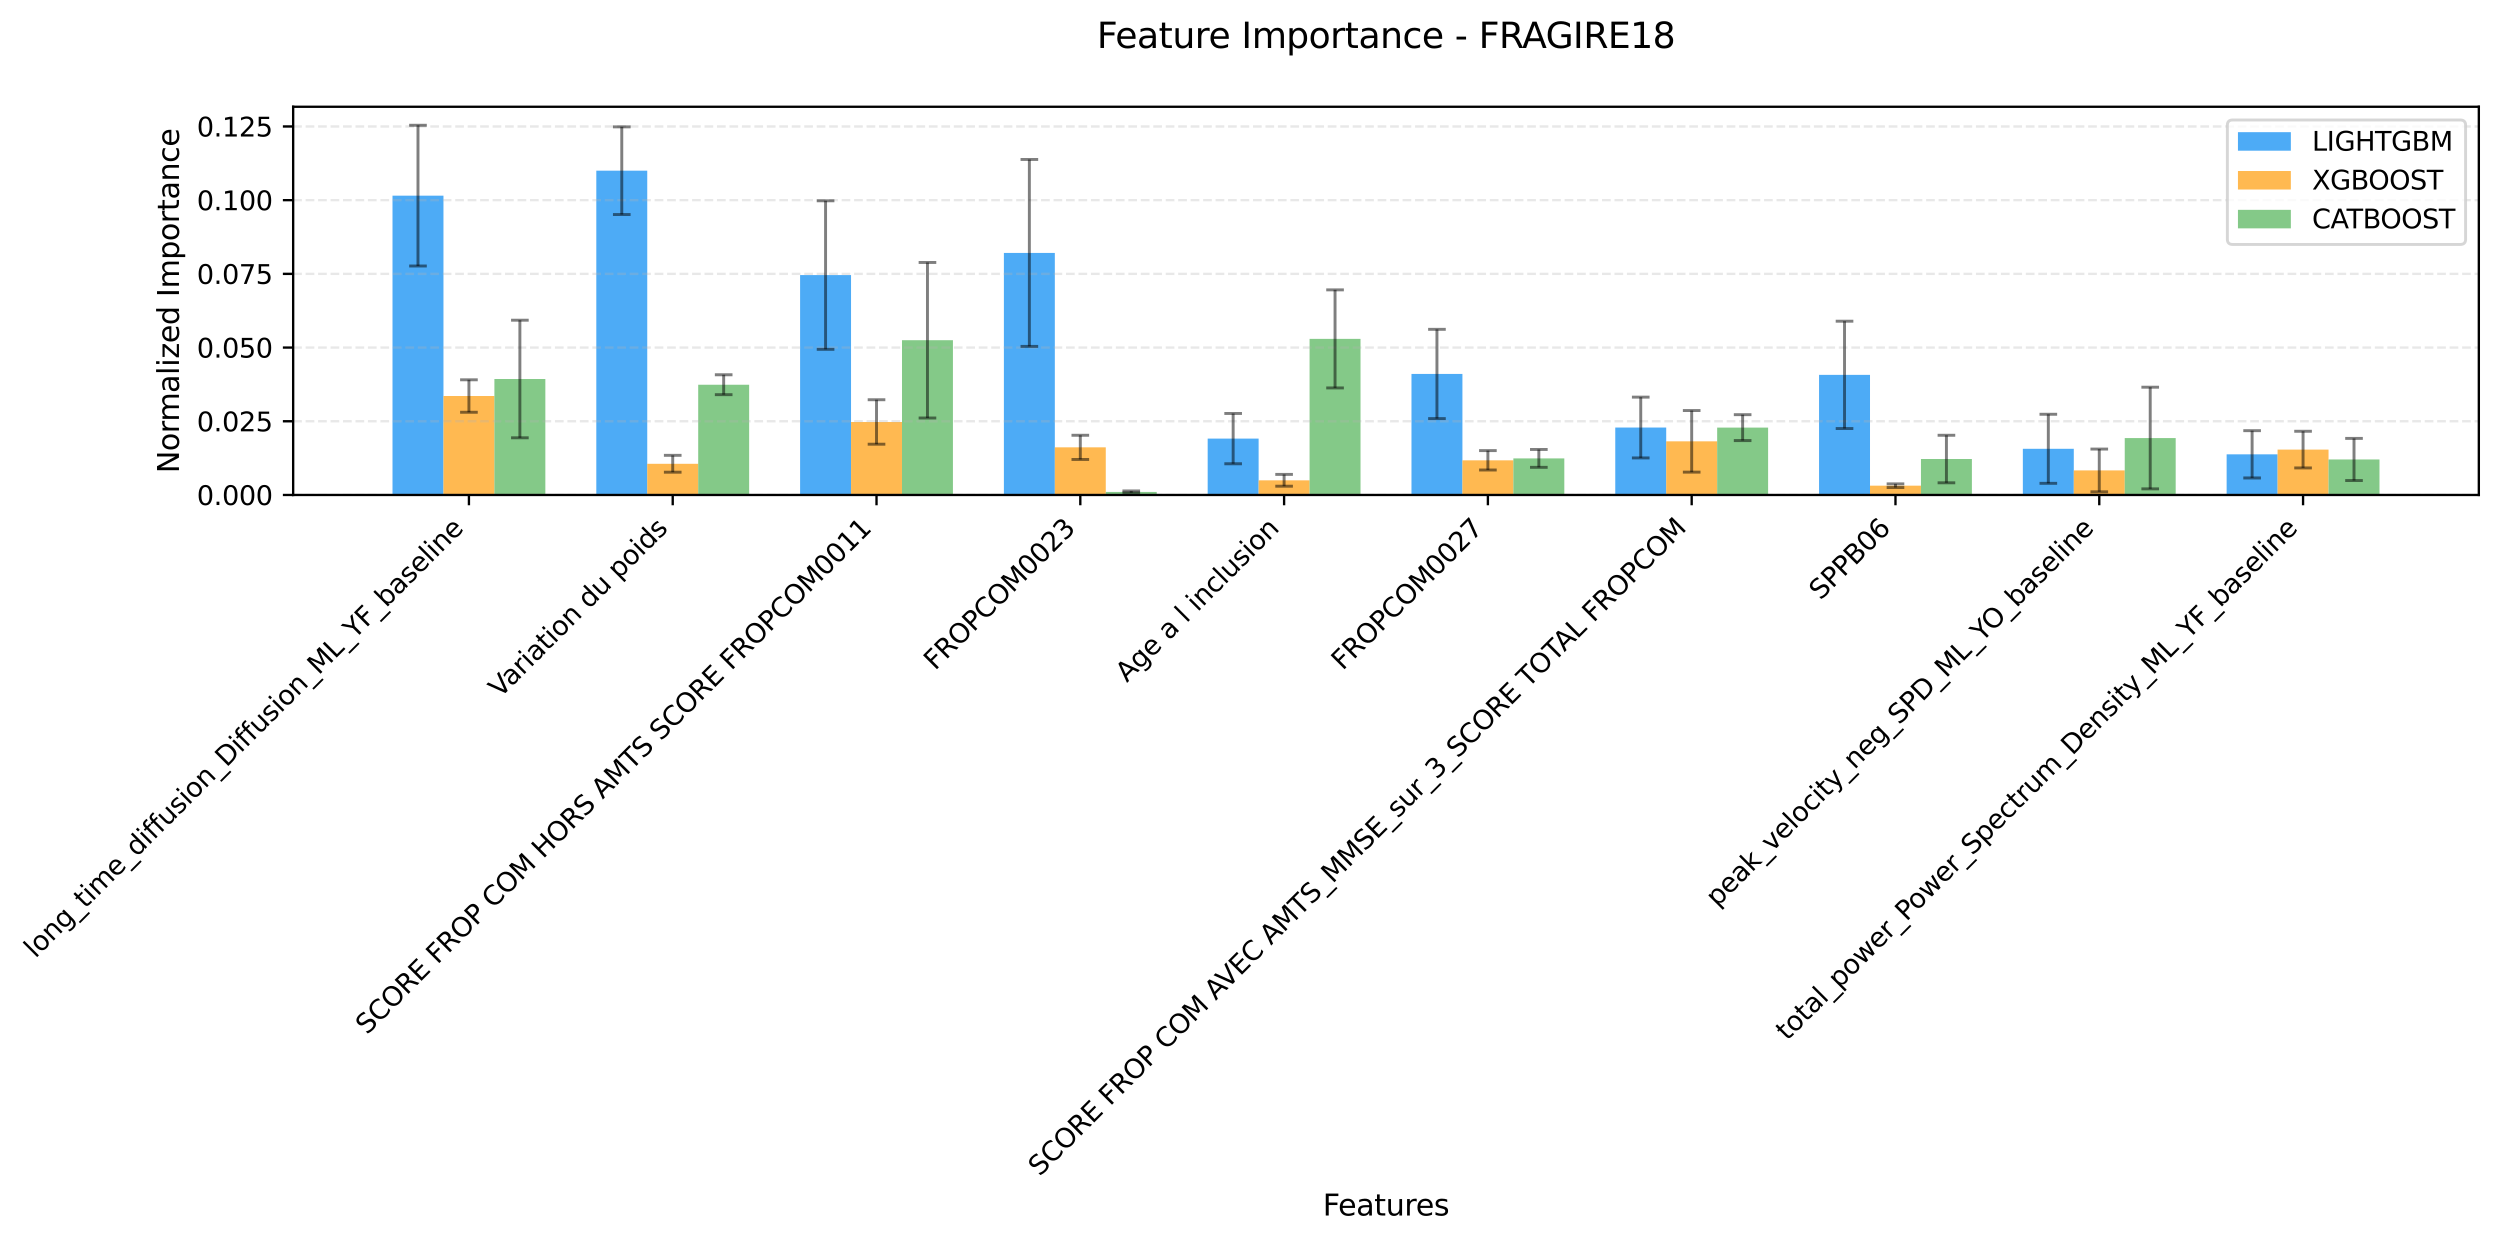 <?xml version="1.0" encoding="utf-8" standalone="no"?>
<!DOCTYPE svg PUBLIC "-//W3C//DTD SVG 1.1//EN"
  "http://www.w3.org/Graphics/SVG/1.1/DTD/svg11.dtd">
<svg xmlns:xlink="http://www.w3.org/1999/xlink" width="850.368pt" height="422.734pt" viewBox="0 0 850.368 422.734" xmlns="http://www.w3.org/2000/svg" version="1.1">
 <defs>
  <style type="text/css">*{stroke-linejoin: round; stroke-linecap: butt}</style>
 </defs>
 <g id="figure_1">
  <g id="patch_1">
   <path d="M 0 422.734 
L 850.368 422.734 
L 850.368 -0 
L 0 -0 
z
" style="fill: #ffffff"/>
  </g>
  <g id="axes_1">
   <g id="patch_2">
    <path d="M 99.718 168.365 
L 843.168 168.365 
L 843.168 36.318 
L 99.718 36.318 
z
" style="fill: #ffffff"/>
   </g>
   <g id="patch_3">
    <path d="M 133.511 168.365 
L 150.841 168.365 
L 150.841 66.545 
L 133.511 66.545 
z
" clip-path="url(#p261c5ec1ec)" style="fill: #2196f3; opacity: 0.8"/>
   </g>
   <g id="patch_4">
    <path d="M 202.83 168.365 
L 220.16 168.365 
L 220.16 58.06 
L 202.83 58.06 
z
" clip-path="url(#p261c5ec1ec)" style="fill: #2196f3; opacity: 0.8"/>
   </g>
   <g id="patch_5">
    <path d="M 272.149 168.365 
L 289.479 168.365 
L 289.479 93.571 
L 272.149 93.571 
z
" clip-path="url(#p261c5ec1ec)" style="fill: #2196f3; opacity: 0.8"/>
   </g>
   <g id="patch_6">
    <path d="M 341.469 168.365 
L 358.799 168.365 
L 358.799 86.029 
L 341.469 86.029 
z
" clip-path="url(#p261c5ec1ec)" style="fill: #2196f3; opacity: 0.8"/>
   </g>
   <g id="patch_7">
    <path d="M 410.788 168.365 
L 428.118 168.365 
L 428.118 149.195 
L 410.788 149.195 
z
" clip-path="url(#p261c5ec1ec)" style="fill: #2196f3; opacity: 0.8"/>
   </g>
   <g id="patch_8">
    <path d="M 480.108 168.365 
L 497.437 168.365 
L 497.437 127.197 
L 480.108 127.197 
z
" clip-path="url(#p261c5ec1ec)" style="fill: #2196f3; opacity: 0.8"/>
   </g>
   <g id="patch_9">
    <path d="M 549.427 168.365 
L 566.757 168.365 
L 566.757 145.424 
L 549.427 145.424 
z
" clip-path="url(#p261c5ec1ec)" style="fill: #2196f3; opacity: 0.8"/>
   </g>
   <g id="patch_10">
    <path d="M 618.746 168.365 
L 636.076 168.365 
L 636.076 127.511 
L 618.746 127.511 
z
" clip-path="url(#p261c5ec1ec)" style="fill: #2196f3; opacity: 0.8"/>
   </g>
   <g id="patch_11">
    <path d="M 688.066 168.365 
L 705.396 168.365 
L 705.396 152.652 
L 688.066 152.652 
z
" clip-path="url(#p261c5ec1ec)" style="fill: #2196f3; opacity: 0.8"/>
   </g>
   <g id="patch_12">
    <path d="M 757.385 168.365 
L 774.715 168.365 
L 774.715 154.537 
L 757.385 154.537 
z
" clip-path="url(#p261c5ec1ec)" style="fill: #2196f3; opacity: 0.8"/>
   </g>
   <g id="patch_13">
    <path d="M 150.841 168.365 
L 168.17 168.365 
L 168.17 134.704 
L 150.841 134.704 
z
" clip-path="url(#p261c5ec1ec)" style="fill: #ffa726; opacity: 0.8"/>
   </g>
   <g id="patch_14">
    <path d="M 220.16 168.365 
L 237.49 168.365 
L 237.49 157.751 
L 220.16 157.751 
z
" clip-path="url(#p261c5ec1ec)" style="fill: #ffa726; opacity: 0.8"/>
   </g>
   <g id="patch_15">
    <path d="M 289.479 168.365 
L 306.809 168.365 
L 306.809 143.534 
L 289.479 143.534 
z
" clip-path="url(#p261c5ec1ec)" style="fill: #ffa726; opacity: 0.8"/>
   </g>
   <g id="patch_16">
    <path d="M 358.799 168.365 
L 376.129 168.365 
L 376.129 152.168 
L 358.799 152.168 
z
" clip-path="url(#p261c5ec1ec)" style="fill: #ffa726; opacity: 0.8"/>
   </g>
   <g id="patch_17">
    <path d="M 428.118 168.365 
L 445.448 168.365 
L 445.448 163.373 
L 428.118 163.373 
z
" clip-path="url(#p261c5ec1ec)" style="fill: #ffa726; opacity: 0.8"/>
   </g>
   <g id="patch_18">
    <path d="M 497.437 168.365 
L 514.767 168.365 
L 514.767 156.573 
L 497.437 156.573 
z
" clip-path="url(#p261c5ec1ec)" style="fill: #ffa726; opacity: 0.8"/>
   </g>
   <g id="patch_19">
    <path d="M 566.757 168.365 
L 584.087 168.365 
L 584.087 150.122 
L 566.757 150.122 
z
" clip-path="url(#p261c5ec1ec)" style="fill: #ffa726; opacity: 0.8"/>
   </g>
   <g id="patch_20">
    <path d="M 636.076 168.365 
L 653.406 168.365 
L 653.406 165.209 
L 636.076 165.209 
z
" clip-path="url(#p261c5ec1ec)" style="fill: #ffa726; opacity: 0.8"/>
   </g>
   <g id="patch_21">
    <path d="M 705.396 168.365 
L 722.725 168.365 
L 722.725 160.015 
L 705.396 160.015 
z
" clip-path="url(#p261c5ec1ec)" style="fill: #ffa726; opacity: 0.8"/>
   </g>
   <g id="patch_22">
    <path d="M 774.715 168.365 
L 792.045 168.365 
L 792.045 152.932 
L 774.715 152.932 
z
" clip-path="url(#p261c5ec1ec)" style="fill: #ffa726; opacity: 0.8"/>
   </g>
   <g id="patch_23">
    <path d="M 168.17 168.365 
L 185.5 168.365 
L 185.5 128.916 
L 168.17 128.916 
z
" clip-path="url(#p261c5ec1ec)" style="fill: #66bb6a; opacity: 0.8"/>
   </g>
   <g id="patch_24">
    <path d="M 237.49 168.365 
L 254.82 168.365 
L 254.82 130.856 
L 237.49 130.856 
z
" clip-path="url(#p261c5ec1ec)" style="fill: #66bb6a; opacity: 0.8"/>
   </g>
   <g id="patch_25">
    <path d="M 306.809 168.365 
L 324.139 168.365 
L 324.139 115.726 
L 306.809 115.726 
z
" clip-path="url(#p261c5ec1ec)" style="fill: #66bb6a; opacity: 0.8"/>
   </g>
   <g id="patch_26">
    <path d="M 376.129 168.365 
L 393.458 168.365 
L 393.458 167.322 
L 376.129 167.322 
z
" clip-path="url(#p261c5ec1ec)" style="fill: #66bb6a; opacity: 0.8"/>
   </g>
   <g id="patch_27">
    <path d="M 445.448 168.365 
L 462.778 168.365 
L 462.778 115.27 
L 445.448 115.27 
z
" clip-path="url(#p261c5ec1ec)" style="fill: #66bb6a; opacity: 0.8"/>
   </g>
   <g id="patch_28">
    <path d="M 514.767 168.365 
L 532.097 168.365 
L 532.097 155.922 
L 514.767 155.922 
z
" clip-path="url(#p261c5ec1ec)" style="fill: #66bb6a; opacity: 0.8"/>
   </g>
   <g id="patch_29">
    <path d="M 584.087 168.365 
L 601.416 168.365 
L 601.416 145.452 
L 584.087 145.452 
z
" clip-path="url(#p261c5ec1ec)" style="fill: #66bb6a; opacity: 0.8"/>
   </g>
   <g id="patch_30">
    <path d="M 653.406 168.365 
L 670.736 168.365 
L 670.736 156.132 
L 653.406 156.132 
z
" clip-path="url(#p261c5ec1ec)" style="fill: #66bb6a; opacity: 0.8"/>
   </g>
   <g id="patch_31">
    <path d="M 722.725 168.365 
L 740.055 168.365 
L 740.055 149 
L 722.725 149 
z
" clip-path="url(#p261c5ec1ec)" style="fill: #66bb6a; opacity: 0.8"/>
   </g>
   <g id="patch_32">
    <path d="M 792.045 168.365 
L 809.375 168.365 
L 809.375 156.29 
L 792.045 156.29 
z
" clip-path="url(#p261c5ec1ec)" style="fill: #66bb6a; opacity: 0.8"/>
   </g>
   <g id="matplotlib.axis_1">
    <g id="xtick_1">
     <g id="line2d_1">
      <defs>
       <path id="mfffd0c6822" d="M 0 0 
L 0 3.5 
" style="stroke: #000000; stroke-width: 0.8"/>
      </defs>
      <g>
       <use xlink:href="#mfffd0c6822" x="159.505" y="168.365" style="stroke: #000000; stroke-width: 0.8"/>
      </g>
     </g>
     <g id="text_1">
      <!-- long_time_diffusion_Diffusion_ML_YF_baseline -->
      <g transform="translate(12.036 326.17) rotate(-45) scale(0.09 -0.09)">
       <defs>
        <path id="DejaVuSans-6c" d="M 603 4863 
L 1178 4863 
L 1178 0 
L 603 0 
L 603 4863 
z
" transform="scale(0.016)"/>
        <path id="DejaVuSans-6f" d="M 1959 3097 
Q 1497 3097 1228 2736 
Q 959 2375 959 1747 
Q 959 1119 1226 758 
Q 1494 397 1959 397 
Q 2419 397 2687 759 
Q 2956 1122 2956 1747 
Q 2956 2369 2687 2733 
Q 2419 3097 1959 3097 
z
M 1959 3584 
Q 2709 3584 3137 3096 
Q 3566 2609 3566 1747 
Q 3566 888 3137 398 
Q 2709 -91 1959 -91 
Q 1206 -91 779 398 
Q 353 888 353 1747 
Q 353 2609 779 3096 
Q 1206 3584 1959 3584 
z
" transform="scale(0.016)"/>
        <path id="DejaVuSans-6e" d="M 3513 2113 
L 3513 0 
L 2938 0 
L 2938 2094 
Q 2938 2591 2744 2837 
Q 2550 3084 2163 3084 
Q 1697 3084 1428 2787 
Q 1159 2491 1159 1978 
L 1159 0 
L 581 0 
L 581 3500 
L 1159 3500 
L 1159 2956 
Q 1366 3272 1645 3428 
Q 1925 3584 2291 3584 
Q 2894 3584 3203 3211 
Q 3513 2838 3513 2113 
z
" transform="scale(0.016)"/>
        <path id="DejaVuSans-67" d="M 2906 1791 
Q 2906 2416 2648 2759 
Q 2391 3103 1925 3103 
Q 1463 3103 1205 2759 
Q 947 2416 947 1791 
Q 947 1169 1205 825 
Q 1463 481 1925 481 
Q 2391 481 2648 825 
Q 2906 1169 2906 1791 
z
M 3481 434 
Q 3481 -459 3084 -895 
Q 2688 -1331 1869 -1331 
Q 1566 -1331 1297 -1286 
Q 1028 -1241 775 -1147 
L 775 -588 
Q 1028 -725 1275 -790 
Q 1522 -856 1778 -856 
Q 2344 -856 2625 -561 
Q 2906 -266 2906 331 
L 2906 616 
Q 2728 306 2450 153 
Q 2172 0 1784 0 
Q 1141 0 747 490 
Q 353 981 353 1791 
Q 353 2603 747 3093 
Q 1141 3584 1784 3584 
Q 2172 3584 2450 3431 
Q 2728 3278 2906 2969 
L 2906 3500 
L 3481 3500 
L 3481 434 
z
" transform="scale(0.016)"/>
        <path id="DejaVuSans-5f" d="M 3263 -1063 
L 3263 -1509 
L -63 -1509 
L -63 -1063 
L 3263 -1063 
z
" transform="scale(0.016)"/>
        <path id="DejaVuSans-74" d="M 1172 4494 
L 1172 3500 
L 2356 3500 
L 2356 3053 
L 1172 3053 
L 1172 1153 
Q 1172 725 1289 603 
Q 1406 481 1766 481 
L 2356 481 
L 2356 0 
L 1766 0 
Q 1100 0 847 248 
Q 594 497 594 1153 
L 594 3053 
L 172 3053 
L 172 3500 
L 594 3500 
L 594 4494 
L 1172 4494 
z
" transform="scale(0.016)"/>
        <path id="DejaVuSans-69" d="M 603 3500 
L 1178 3500 
L 1178 0 
L 603 0 
L 603 3500 
z
M 603 4863 
L 1178 4863 
L 1178 4134 
L 603 4134 
L 603 4863 
z
" transform="scale(0.016)"/>
        <path id="DejaVuSans-6d" d="M 3328 2828 
Q 3544 3216 3844 3400 
Q 4144 3584 4550 3584 
Q 5097 3584 5394 3201 
Q 5691 2819 5691 2113 
L 5691 0 
L 5113 0 
L 5113 2094 
Q 5113 2597 4934 2840 
Q 4756 3084 4391 3084 
Q 3944 3084 3684 2787 
Q 3425 2491 3425 1978 
L 3425 0 
L 2847 0 
L 2847 2094 
Q 2847 2600 2669 2842 
Q 2491 3084 2119 3084 
Q 1678 3084 1418 2786 
Q 1159 2488 1159 1978 
L 1159 0 
L 581 0 
L 581 3500 
L 1159 3500 
L 1159 2956 
Q 1356 3278 1631 3431 
Q 1906 3584 2284 3584 
Q 2666 3584 2933 3390 
Q 3200 3197 3328 2828 
z
" transform="scale(0.016)"/>
        <path id="DejaVuSans-65" d="M 3597 1894 
L 3597 1613 
L 953 1613 
Q 991 1019 1311 708 
Q 1631 397 2203 397 
Q 2534 397 2845 478 
Q 3156 559 3463 722 
L 3463 178 
Q 3153 47 2828 -22 
Q 2503 -91 2169 -91 
Q 1331 -91 842 396 
Q 353 884 353 1716 
Q 353 2575 817 3079 
Q 1281 3584 2069 3584 
Q 2775 3584 3186 3129 
Q 3597 2675 3597 1894 
z
M 3022 2063 
Q 3016 2534 2758 2815 
Q 2500 3097 2075 3097 
Q 1594 3097 1305 2825 
Q 1016 2553 972 2059 
L 3022 2063 
z
" transform="scale(0.016)"/>
        <path id="DejaVuSans-64" d="M 2906 2969 
L 2906 4863 
L 3481 4863 
L 3481 0 
L 2906 0 
L 2906 525 
Q 2725 213 2448 61 
Q 2172 -91 1784 -91 
Q 1150 -91 751 415 
Q 353 922 353 1747 
Q 353 2572 751 3078 
Q 1150 3584 1784 3584 
Q 2172 3584 2448 3432 
Q 2725 3281 2906 2969 
z
M 947 1747 
Q 947 1113 1208 752 
Q 1469 391 1925 391 
Q 2381 391 2643 752 
Q 2906 1113 2906 1747 
Q 2906 2381 2643 2742 
Q 2381 3103 1925 3103 
Q 1469 3103 1208 2742 
Q 947 2381 947 1747 
z
" transform="scale(0.016)"/>
        <path id="DejaVuSans-66" d="M 2375 4863 
L 2375 4384 
L 1825 4384 
Q 1516 4384 1395 4259 
Q 1275 4134 1275 3809 
L 1275 3500 
L 2222 3500 
L 2222 3053 
L 1275 3053 
L 1275 0 
L 697 0 
L 697 3053 
L 147 3053 
L 147 3500 
L 697 3500 
L 697 3744 
Q 697 4328 969 4595 
Q 1241 4863 1831 4863 
L 2375 4863 
z
" transform="scale(0.016)"/>
        <path id="DejaVuSans-75" d="M 544 1381 
L 544 3500 
L 1119 3500 
L 1119 1403 
Q 1119 906 1312 657 
Q 1506 409 1894 409 
Q 2359 409 2629 706 
Q 2900 1003 2900 1516 
L 2900 3500 
L 3475 3500 
L 3475 0 
L 2900 0 
L 2900 538 
Q 2691 219 2414 64 
Q 2138 -91 1772 -91 
Q 1169 -91 856 284 
Q 544 659 544 1381 
z
M 1991 3584 
L 1991 3584 
z
" transform="scale(0.016)"/>
        <path id="DejaVuSans-73" d="M 2834 3397 
L 2834 2853 
Q 2591 2978 2328 3040 
Q 2066 3103 1784 3103 
Q 1356 3103 1142 2972 
Q 928 2841 928 2578 
Q 928 2378 1081 2264 
Q 1234 2150 1697 2047 
L 1894 2003 
Q 2506 1872 2764 1633 
Q 3022 1394 3022 966 
Q 3022 478 2636 193 
Q 2250 -91 1575 -91 
Q 1294 -91 989 -36 
Q 684 19 347 128 
L 347 722 
Q 666 556 975 473 
Q 1284 391 1588 391 
Q 1994 391 2212 530 
Q 2431 669 2431 922 
Q 2431 1156 2273 1281 
Q 2116 1406 1581 1522 
L 1381 1569 
Q 847 1681 609 1914 
Q 372 2147 372 2553 
Q 372 3047 722 3315 
Q 1072 3584 1716 3584 
Q 2034 3584 2315 3537 
Q 2597 3491 2834 3397 
z
" transform="scale(0.016)"/>
        <path id="DejaVuSans-44" d="M 1259 4147 
L 1259 519 
L 2022 519 
Q 2988 519 3436 956 
Q 3884 1394 3884 2338 
Q 3884 3275 3436 3711 
Q 2988 4147 2022 4147 
L 1259 4147 
z
M 628 4666 
L 1925 4666 
Q 3281 4666 3915 4102 
Q 4550 3538 4550 2338 
Q 4550 1131 3912 565 
Q 3275 0 1925 0 
L 628 0 
L 628 4666 
z
" transform="scale(0.016)"/>
        <path id="DejaVuSans-4d" d="M 628 4666 
L 1569 4666 
L 2759 1491 
L 3956 4666 
L 4897 4666 
L 4897 0 
L 4281 0 
L 4281 4097 
L 3078 897 
L 2444 897 
L 1241 4097 
L 1241 0 
L 628 0 
L 628 4666 
z
" transform="scale(0.016)"/>
        <path id="DejaVuSans-4c" d="M 628 4666 
L 1259 4666 
L 1259 531 
L 3531 531 
L 3531 0 
L 628 0 
L 628 4666 
z
" transform="scale(0.016)"/>
        <path id="DejaVuSans-59" d="M -13 4666 
L 666 4666 
L 1959 2747 
L 3244 4666 
L 3922 4666 
L 2272 2222 
L 2272 0 
L 1638 0 
L 1638 2222 
L -13 4666 
z
" transform="scale(0.016)"/>
        <path id="DejaVuSans-46" d="M 628 4666 
L 3309 4666 
L 3309 4134 
L 1259 4134 
L 1259 2759 
L 3109 2759 
L 3109 2228 
L 1259 2228 
L 1259 0 
L 628 0 
L 628 4666 
z
" transform="scale(0.016)"/>
        <path id="DejaVuSans-62" d="M 3116 1747 
Q 3116 2381 2855 2742 
Q 2594 3103 2138 3103 
Q 1681 3103 1420 2742 
Q 1159 2381 1159 1747 
Q 1159 1113 1420 752 
Q 1681 391 2138 391 
Q 2594 391 2855 752 
Q 3116 1113 3116 1747 
z
M 1159 2969 
Q 1341 3281 1617 3432 
Q 1894 3584 2278 3584 
Q 2916 3584 3314 3078 
Q 3713 2572 3713 1747 
Q 3713 922 3314 415 
Q 2916 -91 2278 -91 
Q 1894 -91 1617 61 
Q 1341 213 1159 525 
L 1159 0 
L 581 0 
L 581 4863 
L 1159 4863 
L 1159 2969 
z
" transform="scale(0.016)"/>
        <path id="DejaVuSans-61" d="M 2194 1759 
Q 1497 1759 1228 1600 
Q 959 1441 959 1056 
Q 959 750 1161 570 
Q 1363 391 1709 391 
Q 2188 391 2477 730 
Q 2766 1069 2766 1631 
L 2766 1759 
L 2194 1759 
z
M 3341 1997 
L 3341 0 
L 2766 0 
L 2766 531 
Q 2569 213 2275 61 
Q 1981 -91 1556 -91 
Q 1019 -91 701 211 
Q 384 513 384 1019 
Q 384 1609 779 1909 
Q 1175 2209 1959 2209 
L 2766 2209 
L 2766 2266 
Q 2766 2663 2505 2880 
Q 2244 3097 1772 3097 
Q 1472 3097 1187 3025 
Q 903 2953 641 2809 
L 641 3341 
Q 956 3463 1253 3523 
Q 1550 3584 1831 3584 
Q 2591 3584 2966 3190 
Q 3341 2797 3341 1997 
z
" transform="scale(0.016)"/>
       </defs>
       <use xlink:href="#DejaVuSans-6c"/>
       <use xlink:href="#DejaVuSans-6f" transform="translate(27.783 0)"/>
       <use xlink:href="#DejaVuSans-6e" transform="translate(88.965 0)"/>
       <use xlink:href="#DejaVuSans-67" transform="translate(152.344 0)"/>
       <use xlink:href="#DejaVuSans-5f" transform="translate(215.82 0)"/>
       <use xlink:href="#DejaVuSans-74" transform="translate(265.82 0)"/>
       <use xlink:href="#DejaVuSans-69" transform="translate(305.029 0)"/>
       <use xlink:href="#DejaVuSans-6d" transform="translate(332.812 0)"/>
       <use xlink:href="#DejaVuSans-65" transform="translate(430.225 0)"/>
       <use xlink:href="#DejaVuSans-5f" transform="translate(491.748 0)"/>
       <use xlink:href="#DejaVuSans-64" transform="translate(541.748 0)"/>
       <use xlink:href="#DejaVuSans-69" transform="translate(605.225 0)"/>
       <use xlink:href="#DejaVuSans-66" transform="translate(633.008 0)"/>
       <use xlink:href="#DejaVuSans-66" transform="translate(668.213 0)"/>
       <use xlink:href="#DejaVuSans-75" transform="translate(703.418 0)"/>
       <use xlink:href="#DejaVuSans-73" transform="translate(766.797 0)"/>
       <use xlink:href="#DejaVuSans-69" transform="translate(818.896 0)"/>
       <use xlink:href="#DejaVuSans-6f" transform="translate(846.68 0)"/>
       <use xlink:href="#DejaVuSans-6e" transform="translate(907.861 0)"/>
       <use xlink:href="#DejaVuSans-5f" transform="translate(971.24 0)"/>
       <use xlink:href="#DejaVuSans-44" transform="translate(1021.24 0)"/>
       <use xlink:href="#DejaVuSans-69" transform="translate(1098.242 0)"/>
       <use xlink:href="#DejaVuSans-66" transform="translate(1126.025 0)"/>
       <use xlink:href="#DejaVuSans-66" transform="translate(1161.23 0)"/>
       <use xlink:href="#DejaVuSans-75" transform="translate(1196.436 0)"/>
       <use xlink:href="#DejaVuSans-73" transform="translate(1259.814 0)"/>
       <use xlink:href="#DejaVuSans-69" transform="translate(1311.914 0)"/>
       <use xlink:href="#DejaVuSans-6f" transform="translate(1339.697 0)"/>
       <use xlink:href="#DejaVuSans-6e" transform="translate(1400.879 0)"/>
       <use xlink:href="#DejaVuSans-5f" transform="translate(1464.258 0)"/>
       <use xlink:href="#DejaVuSans-4d" transform="translate(1514.258 0)"/>
       <use xlink:href="#DejaVuSans-4c" transform="translate(1600.537 0)"/>
       <use xlink:href="#DejaVuSans-5f" transform="translate(1656.25 0)"/>
       <use xlink:href="#DejaVuSans-59" transform="translate(1706.25 0)"/>
       <use xlink:href="#DejaVuSans-46" transform="translate(1767.334 0)"/>
       <use xlink:href="#DejaVuSans-5f" transform="translate(1824.854 0)"/>
       <use xlink:href="#DejaVuSans-62" transform="translate(1874.854 0)"/>
       <use xlink:href="#DejaVuSans-61" transform="translate(1938.33 0)"/>
       <use xlink:href="#DejaVuSans-73" transform="translate(1999.609 0)"/>
       <use xlink:href="#DejaVuSans-65" transform="translate(2051.709 0)"/>
       <use xlink:href="#DejaVuSans-6c" transform="translate(2113.232 0)"/>
       <use xlink:href="#DejaVuSans-69" transform="translate(2141.016 0)"/>
       <use xlink:href="#DejaVuSans-6e" transform="translate(2168.799 0)"/>
       <use xlink:href="#DejaVuSans-65" transform="translate(2232.178 0)"/>
      </g>
     </g>
    </g>
    <g id="xtick_2">
     <g id="line2d_2">
      <g>
       <use xlink:href="#mfffd0c6822" x="228.825" y="168.365" style="stroke: #000000; stroke-width: 0.8"/>
      </g>
     </g>
     <g id="text_2">
      <!-- Variation du poids -->
      <g transform="translate(170.091 237.61) rotate(-45) scale(0.09 -0.09)">
       <defs>
        <path id="DejaVuSans-56" d="M 1831 0 
L 50 4666 
L 709 4666 
L 2188 738 
L 3669 4666 
L 4325 4666 
L 2547 0 
L 1831 0 
z
" transform="scale(0.016)"/>
        <path id="DejaVuSans-72" d="M 2631 2963 
Q 2534 3019 2420 3045 
Q 2306 3072 2169 3072 
Q 1681 3072 1420 2755 
Q 1159 2438 1159 1844 
L 1159 0 
L 581 0 
L 581 3500 
L 1159 3500 
L 1159 2956 
Q 1341 3275 1631 3429 
Q 1922 3584 2338 3584 
Q 2397 3584 2469 3576 
Q 2541 3569 2628 3553 
L 2631 2963 
z
" transform="scale(0.016)"/>
        <path id="DejaVuSans-20" transform="scale(0.016)"/>
        <path id="DejaVuSans-70" d="M 1159 525 
L 1159 -1331 
L 581 -1331 
L 581 3500 
L 1159 3500 
L 1159 2969 
Q 1341 3281 1617 3432 
Q 1894 3584 2278 3584 
Q 2916 3584 3314 3078 
Q 3713 2572 3713 1747 
Q 3713 922 3314 415 
Q 2916 -91 2278 -91 
Q 1894 -91 1617 61 
Q 1341 213 1159 525 
z
M 3116 1747 
Q 3116 2381 2855 2742 
Q 2594 3103 2138 3103 
Q 1681 3103 1420 2742 
Q 1159 2381 1159 1747 
Q 1159 1113 1420 752 
Q 1681 391 2138 391 
Q 2594 391 2855 752 
Q 3116 1113 3116 1747 
z
" transform="scale(0.016)"/>
       </defs>
       <use xlink:href="#DejaVuSans-56"/>
       <use xlink:href="#DejaVuSans-61" transform="translate(60.658 0)"/>
       <use xlink:href="#DejaVuSans-72" transform="translate(121.938 0)"/>
       <use xlink:href="#DejaVuSans-69" transform="translate(163.051 0)"/>
       <use xlink:href="#DejaVuSans-61" transform="translate(190.834 0)"/>
       <use xlink:href="#DejaVuSans-74" transform="translate(252.113 0)"/>
       <use xlink:href="#DejaVuSans-69" transform="translate(291.322 0)"/>
       <use xlink:href="#DejaVuSans-6f" transform="translate(319.105 0)"/>
       <use xlink:href="#DejaVuSans-6e" transform="translate(380.287 0)"/>
       <use xlink:href="#DejaVuSans-20" transform="translate(443.666 0)"/>
       <use xlink:href="#DejaVuSans-64" transform="translate(475.453 0)"/>
       <use xlink:href="#DejaVuSans-75" transform="translate(538.93 0)"/>
       <use xlink:href="#DejaVuSans-20" transform="translate(602.309 0)"/>
       <use xlink:href="#DejaVuSans-70" transform="translate(634.096 0)"/>
       <use xlink:href="#DejaVuSans-6f" transform="translate(697.572 0)"/>
       <use xlink:href="#DejaVuSans-69" transform="translate(758.754 0)"/>
       <use xlink:href="#DejaVuSans-64" transform="translate(786.537 0)"/>
       <use xlink:href="#DejaVuSans-73" transform="translate(850.014 0)"/>
      </g>
     </g>
    </g>
    <g id="xtick_3">
     <g id="line2d_3">
      <g>
       <use xlink:href="#mfffd0c6822" x="298.144" y="168.365" style="stroke: #000000; stroke-width: 0.8"/>
      </g>
     </g>
     <g id="text_3">
      <!-- SCORE FROP COM HORS AMTS SCORE FROPCOM0011 -->
      <g transform="translate(124.84 352.181) rotate(-45) scale(0.09 -0.09)">
       <defs>
        <path id="DejaVuSans-53" d="M 3425 4513 
L 3425 3897 
Q 3066 4069 2747 4153 
Q 2428 4238 2131 4238 
Q 1616 4238 1336 4038 
Q 1056 3838 1056 3469 
Q 1056 3159 1242 3001 
Q 1428 2844 1947 2747 
L 2328 2669 
Q 3034 2534 3370 2195 
Q 3706 1856 3706 1288 
Q 3706 609 3251 259 
Q 2797 -91 1919 -91 
Q 1588 -91 1214 -16 
Q 841 59 441 206 
L 441 856 
Q 825 641 1194 531 
Q 1563 422 1919 422 
Q 2459 422 2753 634 
Q 3047 847 3047 1241 
Q 3047 1584 2836 1778 
Q 2625 1972 2144 2069 
L 1759 2144 
Q 1053 2284 737 2584 
Q 422 2884 422 3419 
Q 422 4038 858 4394 
Q 1294 4750 2059 4750 
Q 2388 4750 2728 4690 
Q 3069 4631 3425 4513 
z
" transform="scale(0.016)"/>
        <path id="DejaVuSans-43" d="M 4122 4306 
L 4122 3641 
Q 3803 3938 3442 4084 
Q 3081 4231 2675 4231 
Q 1875 4231 1450 3742 
Q 1025 3253 1025 2328 
Q 1025 1406 1450 917 
Q 1875 428 2675 428 
Q 3081 428 3442 575 
Q 3803 722 4122 1019 
L 4122 359 
Q 3791 134 3420 21 
Q 3050 -91 2638 -91 
Q 1578 -91 968 557 
Q 359 1206 359 2328 
Q 359 3453 968 4101 
Q 1578 4750 2638 4750 
Q 3056 4750 3426 4639 
Q 3797 4528 4122 4306 
z
" transform="scale(0.016)"/>
        <path id="DejaVuSans-4f" d="M 2522 4238 
Q 1834 4238 1429 3725 
Q 1025 3213 1025 2328 
Q 1025 1447 1429 934 
Q 1834 422 2522 422 
Q 3209 422 3611 934 
Q 4013 1447 4013 2328 
Q 4013 3213 3611 3725 
Q 3209 4238 2522 4238 
z
M 2522 4750 
Q 3503 4750 4090 4092 
Q 4678 3434 4678 2328 
Q 4678 1225 4090 567 
Q 3503 -91 2522 -91 
Q 1538 -91 948 565 
Q 359 1222 359 2328 
Q 359 3434 948 4092 
Q 1538 4750 2522 4750 
z
" transform="scale(0.016)"/>
        <path id="DejaVuSans-52" d="M 2841 2188 
Q 3044 2119 3236 1894 
Q 3428 1669 3622 1275 
L 4263 0 
L 3584 0 
L 2988 1197 
Q 2756 1666 2539 1819 
Q 2322 1972 1947 1972 
L 1259 1972 
L 1259 0 
L 628 0 
L 628 4666 
L 2053 4666 
Q 2853 4666 3247 4331 
Q 3641 3997 3641 3322 
Q 3641 2881 3436 2590 
Q 3231 2300 2841 2188 
z
M 1259 4147 
L 1259 2491 
L 2053 2491 
Q 2509 2491 2742 2702 
Q 2975 2913 2975 3322 
Q 2975 3731 2742 3939 
Q 2509 4147 2053 4147 
L 1259 4147 
z
" transform="scale(0.016)"/>
        <path id="DejaVuSans-45" d="M 628 4666 
L 3578 4666 
L 3578 4134 
L 1259 4134 
L 1259 2753 
L 3481 2753 
L 3481 2222 
L 1259 2222 
L 1259 531 
L 3634 531 
L 3634 0 
L 628 0 
L 628 4666 
z
" transform="scale(0.016)"/>
        <path id="DejaVuSans-50" d="M 1259 4147 
L 1259 2394 
L 2053 2394 
Q 2494 2394 2734 2622 
Q 2975 2850 2975 3272 
Q 2975 3691 2734 3919 
Q 2494 4147 2053 4147 
L 1259 4147 
z
M 628 4666 
L 2053 4666 
Q 2838 4666 3239 4311 
Q 3641 3956 3641 3272 
Q 3641 2581 3239 2228 
Q 2838 1875 2053 1875 
L 1259 1875 
L 1259 0 
L 628 0 
L 628 4666 
z
" transform="scale(0.016)"/>
        <path id="DejaVuSans-48" d="M 628 4666 
L 1259 4666 
L 1259 2753 
L 3553 2753 
L 3553 4666 
L 4184 4666 
L 4184 0 
L 3553 0 
L 3553 2222 
L 1259 2222 
L 1259 0 
L 628 0 
L 628 4666 
z
" transform="scale(0.016)"/>
        <path id="DejaVuSans-41" d="M 2188 4044 
L 1331 1722 
L 3047 1722 
L 2188 4044 
z
M 1831 4666 
L 2547 4666 
L 4325 0 
L 3669 0 
L 3244 1197 
L 1141 1197 
L 716 0 
L 50 0 
L 1831 4666 
z
" transform="scale(0.016)"/>
        <path id="DejaVuSans-54" d="M -19 4666 
L 3928 4666 
L 3928 4134 
L 2272 4134 
L 2272 0 
L 1638 0 
L 1638 4134 
L -19 4134 
L -19 4666 
z
" transform="scale(0.016)"/>
        <path id="DejaVuSans-30" d="M 2034 4250 
Q 1547 4250 1301 3770 
Q 1056 3291 1056 2328 
Q 1056 1369 1301 889 
Q 1547 409 2034 409 
Q 2525 409 2770 889 
Q 3016 1369 3016 2328 
Q 3016 3291 2770 3770 
Q 2525 4250 2034 4250 
z
M 2034 4750 
Q 2819 4750 3233 4129 
Q 3647 3509 3647 2328 
Q 3647 1150 3233 529 
Q 2819 -91 2034 -91 
Q 1250 -91 836 529 
Q 422 1150 422 2328 
Q 422 3509 836 4129 
Q 1250 4750 2034 4750 
z
" transform="scale(0.016)"/>
        <path id="DejaVuSans-31" d="M 794 531 
L 1825 531 
L 1825 4091 
L 703 3866 
L 703 4441 
L 1819 4666 
L 2450 4666 
L 2450 531 
L 3481 531 
L 3481 0 
L 794 0 
L 794 531 
z
" transform="scale(0.016)"/>
       </defs>
       <use xlink:href="#DejaVuSans-53"/>
       <use xlink:href="#DejaVuSans-43" transform="translate(63.477 0)"/>
       <use xlink:href="#DejaVuSans-4f" transform="translate(133.301 0)"/>
       <use xlink:href="#DejaVuSans-52" transform="translate(212.012 0)"/>
       <use xlink:href="#DejaVuSans-45" transform="translate(281.494 0)"/>
       <use xlink:href="#DejaVuSans-20" transform="translate(344.678 0)"/>
       <use xlink:href="#DejaVuSans-46" transform="translate(376.465 0)"/>
       <use xlink:href="#DejaVuSans-52" transform="translate(433.984 0)"/>
       <use xlink:href="#DejaVuSans-4f" transform="translate(503.467 0)"/>
       <use xlink:href="#DejaVuSans-50" transform="translate(582.178 0)"/>
       <use xlink:href="#DejaVuSans-20" transform="translate(642.48 0)"/>
       <use xlink:href="#DejaVuSans-43" transform="translate(674.268 0)"/>
       <use xlink:href="#DejaVuSans-4f" transform="translate(744.092 0)"/>
       <use xlink:href="#DejaVuSans-4d" transform="translate(822.803 0)"/>
       <use xlink:href="#DejaVuSans-20" transform="translate(909.082 0)"/>
       <use xlink:href="#DejaVuSans-48" transform="translate(940.869 0)"/>
       <use xlink:href="#DejaVuSans-4f" transform="translate(1016.064 0)"/>
       <use xlink:href="#DejaVuSans-52" transform="translate(1094.775 0)"/>
       <use xlink:href="#DejaVuSans-53" transform="translate(1164.258 0)"/>
       <use xlink:href="#DejaVuSans-20" transform="translate(1227.734 0)"/>
       <use xlink:href="#DejaVuSans-41" transform="translate(1259.521 0)"/>
       <use xlink:href="#DejaVuSans-4d" transform="translate(1327.93 0)"/>
       <use xlink:href="#DejaVuSans-54" transform="translate(1414.209 0)"/>
       <use xlink:href="#DejaVuSans-53" transform="translate(1475.293 0)"/>
       <use xlink:href="#DejaVuSans-20" transform="translate(1538.77 0)"/>
       <use xlink:href="#DejaVuSans-53" transform="translate(1570.557 0)"/>
       <use xlink:href="#DejaVuSans-43" transform="translate(1634.033 0)"/>
       <use xlink:href="#DejaVuSans-4f" transform="translate(1703.857 0)"/>
       <use xlink:href="#DejaVuSans-52" transform="translate(1782.568 0)"/>
       <use xlink:href="#DejaVuSans-45" transform="translate(1852.051 0)"/>
       <use xlink:href="#DejaVuSans-20" transform="translate(1915.234 0)"/>
       <use xlink:href="#DejaVuSans-46" transform="translate(1947.021 0)"/>
       <use xlink:href="#DejaVuSans-52" transform="translate(2004.541 0)"/>
       <use xlink:href="#DejaVuSans-4f" transform="translate(2074.023 0)"/>
       <use xlink:href="#DejaVuSans-50" transform="translate(2152.734 0)"/>
       <use xlink:href="#DejaVuSans-43" transform="translate(2213.037 0)"/>
       <use xlink:href="#DejaVuSans-4f" transform="translate(2282.861 0)"/>
       <use xlink:href="#DejaVuSans-4d" transform="translate(2361.572 0)"/>
       <use xlink:href="#DejaVuSans-30" transform="translate(2447.852 0)"/>
       <use xlink:href="#DejaVuSans-30" transform="translate(2511.475 0)"/>
       <use xlink:href="#DejaVuSans-31" transform="translate(2575.098 0)"/>
       <use xlink:href="#DejaVuSans-31" transform="translate(2638.721 0)"/>
      </g>
     </g>
    </g>
    <g id="xtick_4">
     <g id="line2d_4">
      <g>
       <use xlink:href="#mfffd0c6822" x="367.464" y="168.365" style="stroke: #000000; stroke-width: 0.8"/>
      </g>
     </g>
     <g id="text_4">
      <!-- FROPCOM0023 -->
      <g transform="translate(318.07 228.27) rotate(-45) scale(0.09 -0.09)">
       <defs>
        <path id="DejaVuSans-32" d="M 1228 531 
L 3431 531 
L 3431 0 
L 469 0 
L 469 531 
Q 828 903 1448 1529 
Q 2069 2156 2228 2338 
Q 2531 2678 2651 2914 
Q 2772 3150 2772 3378 
Q 2772 3750 2511 3984 
Q 2250 4219 1831 4219 
Q 1534 4219 1204 4116 
Q 875 4013 500 3803 
L 500 4441 
Q 881 4594 1212 4672 
Q 1544 4750 1819 4750 
Q 2544 4750 2975 4387 
Q 3406 4025 3406 3419 
Q 3406 3131 3298 2873 
Q 3191 2616 2906 2266 
Q 2828 2175 2409 1742 
Q 1991 1309 1228 531 
z
" transform="scale(0.016)"/>
        <path id="DejaVuSans-33" d="M 2597 2516 
Q 3050 2419 3304 2112 
Q 3559 1806 3559 1356 
Q 3559 666 3084 287 
Q 2609 -91 1734 -91 
Q 1441 -91 1130 -33 
Q 819 25 488 141 
L 488 750 
Q 750 597 1062 519 
Q 1375 441 1716 441 
Q 2309 441 2620 675 
Q 2931 909 2931 1356 
Q 2931 1769 2642 2001 
Q 2353 2234 1838 2234 
L 1294 2234 
L 1294 2753 
L 1863 2753 
Q 2328 2753 2575 2939 
Q 2822 3125 2822 3475 
Q 2822 3834 2567 4026 
Q 2313 4219 1838 4219 
Q 1578 4219 1281 4162 
Q 984 4106 628 3988 
L 628 4550 
Q 988 4650 1302 4700 
Q 1616 4750 1894 4750 
Q 2613 4750 3031 4423 
Q 3450 4097 3450 3541 
Q 3450 3153 3228 2886 
Q 3006 2619 2597 2516 
z
" transform="scale(0.016)"/>
       </defs>
       <use xlink:href="#DejaVuSans-46"/>
       <use xlink:href="#DejaVuSans-52" transform="translate(57.52 0)"/>
       <use xlink:href="#DejaVuSans-4f" transform="translate(127.002 0)"/>
       <use xlink:href="#DejaVuSans-50" transform="translate(205.713 0)"/>
       <use xlink:href="#DejaVuSans-43" transform="translate(266.016 0)"/>
       <use xlink:href="#DejaVuSans-4f" transform="translate(335.84 0)"/>
       <use xlink:href="#DejaVuSans-4d" transform="translate(414.551 0)"/>
       <use xlink:href="#DejaVuSans-30" transform="translate(500.83 0)"/>
       <use xlink:href="#DejaVuSans-30" transform="translate(564.453 0)"/>
       <use xlink:href="#DejaVuSans-32" transform="translate(628.076 0)"/>
       <use xlink:href="#DejaVuSans-33" transform="translate(691.699 0)"/>
      </g>
     </g>
    </g>
    <g id="xtick_5">
     <g id="line2d_5">
      <g>
       <use xlink:href="#mfffd0c6822" x="436.783" y="168.365" style="stroke: #000000; stroke-width: 0.8"/>
      </g>
     </g>
     <g id="text_5">
      <!-- Age a l inclusion -->
      <g transform="translate(383.303 232.357) rotate(-45) scale(0.09 -0.09)">
       <defs>
        <path id="DejaVuSans-63" d="M 3122 3366 
L 3122 2828 
Q 2878 2963 2633 3030 
Q 2388 3097 2138 3097 
Q 1578 3097 1268 2742 
Q 959 2388 959 1747 
Q 959 1106 1268 751 
Q 1578 397 2138 397 
Q 2388 397 2633 464 
Q 2878 531 3122 666 
L 3122 134 
Q 2881 22 2623 -34 
Q 2366 -91 2075 -91 
Q 1284 -91 818 406 
Q 353 903 353 1747 
Q 353 2603 823 3093 
Q 1294 3584 2113 3584 
Q 2378 3584 2631 3529 
Q 2884 3475 3122 3366 
z
" transform="scale(0.016)"/>
       </defs>
       <use xlink:href="#DejaVuSans-41"/>
       <use xlink:href="#DejaVuSans-67" transform="translate(68.408 0)"/>
       <use xlink:href="#DejaVuSans-65" transform="translate(131.885 0)"/>
       <use xlink:href="#DejaVuSans-20" transform="translate(193.408 0)"/>
       <use xlink:href="#DejaVuSans-61" transform="translate(225.195 0)"/>
       <use xlink:href="#DejaVuSans-20" transform="translate(286.475 0)"/>
       <use xlink:href="#DejaVuSans-6c" transform="translate(318.262 0)"/>
       <use xlink:href="#DejaVuSans-20" transform="translate(346.045 0)"/>
       <use xlink:href="#DejaVuSans-69" transform="translate(377.832 0)"/>
       <use xlink:href="#DejaVuSans-6e" transform="translate(405.615 0)"/>
       <use xlink:href="#DejaVuSans-63" transform="translate(468.994 0)"/>
       <use xlink:href="#DejaVuSans-6c" transform="translate(523.975 0)"/>
       <use xlink:href="#DejaVuSans-75" transform="translate(551.758 0)"/>
       <use xlink:href="#DejaVuSans-73" transform="translate(615.137 0)"/>
       <use xlink:href="#DejaVuSans-69" transform="translate(667.236 0)"/>
       <use xlink:href="#DejaVuSans-6f" transform="translate(695.02 0)"/>
       <use xlink:href="#DejaVuSans-6e" transform="translate(756.201 0)"/>
      </g>
     </g>
    </g>
    <g id="xtick_6">
     <g id="line2d_6">
      <g>
       <use xlink:href="#mfffd0c6822" x="506.102" y="168.365" style="stroke: #000000; stroke-width: 0.8"/>
      </g>
     </g>
     <g id="text_6">
      <!-- FROPCOM0027 -->
      <g transform="translate(456.709 228.27) rotate(-45) scale(0.09 -0.09)">
       <defs>
        <path id="DejaVuSans-37" d="M 525 4666 
L 3525 4666 
L 3525 4397 
L 1831 0 
L 1172 0 
L 2766 4134 
L 525 4134 
L 525 4666 
z
" transform="scale(0.016)"/>
       </defs>
       <use xlink:href="#DejaVuSans-46"/>
       <use xlink:href="#DejaVuSans-52" transform="translate(57.52 0)"/>
       <use xlink:href="#DejaVuSans-4f" transform="translate(127.002 0)"/>
       <use xlink:href="#DejaVuSans-50" transform="translate(205.713 0)"/>
       <use xlink:href="#DejaVuSans-43" transform="translate(266.016 0)"/>
       <use xlink:href="#DejaVuSans-4f" transform="translate(335.84 0)"/>
       <use xlink:href="#DejaVuSans-4d" transform="translate(414.551 0)"/>
       <use xlink:href="#DejaVuSans-30" transform="translate(500.83 0)"/>
       <use xlink:href="#DejaVuSans-30" transform="translate(564.453 0)"/>
       <use xlink:href="#DejaVuSans-32" transform="translate(628.076 0)"/>
       <use xlink:href="#DejaVuSans-37" transform="translate(691.699 0)"/>
      </g>
     </g>
    </g>
    <g id="xtick_7">
     <g id="line2d_7">
      <g>
       <use xlink:href="#mfffd0c6822" x="575.422" y="168.365" style="stroke: #000000; stroke-width: 0.8"/>
      </g>
     </g>
     <g id="text_7">
      <!-- SCORE FROP COM AVEC AMTS_MMSE_sur_3_SCORE TOTAL FROPCOM -->
      <g transform="translate(353.654 400.356) rotate(-45) scale(0.09 -0.09)">
       <use xlink:href="#DejaVuSans-53"/>
       <use xlink:href="#DejaVuSans-43" transform="translate(63.477 0)"/>
       <use xlink:href="#DejaVuSans-4f" transform="translate(133.301 0)"/>
       <use xlink:href="#DejaVuSans-52" transform="translate(212.012 0)"/>
       <use xlink:href="#DejaVuSans-45" transform="translate(281.494 0)"/>
       <use xlink:href="#DejaVuSans-20" transform="translate(344.678 0)"/>
       <use xlink:href="#DejaVuSans-46" transform="translate(376.465 0)"/>
       <use xlink:href="#DejaVuSans-52" transform="translate(433.984 0)"/>
       <use xlink:href="#DejaVuSans-4f" transform="translate(503.467 0)"/>
       <use xlink:href="#DejaVuSans-50" transform="translate(582.178 0)"/>
       <use xlink:href="#DejaVuSans-20" transform="translate(642.48 0)"/>
       <use xlink:href="#DejaVuSans-43" transform="translate(674.268 0)"/>
       <use xlink:href="#DejaVuSans-4f" transform="translate(744.092 0)"/>
       <use xlink:href="#DejaVuSans-4d" transform="translate(822.803 0)"/>
       <use xlink:href="#DejaVuSans-20" transform="translate(909.082 0)"/>
       <use xlink:href="#DejaVuSans-41" transform="translate(940.869 0)"/>
       <use xlink:href="#DejaVuSans-56" transform="translate(1002.902 0)"/>
       <use xlink:href="#DejaVuSans-45" transform="translate(1071.311 0)"/>
       <use xlink:href="#DejaVuSans-43" transform="translate(1134.494 0)"/>
       <use xlink:href="#DejaVuSans-20" transform="translate(1204.318 0)"/>
       <use xlink:href="#DejaVuSans-41" transform="translate(1236.105 0)"/>
       <use xlink:href="#DejaVuSans-4d" transform="translate(1304.514 0)"/>
       <use xlink:href="#DejaVuSans-54" transform="translate(1390.793 0)"/>
       <use xlink:href="#DejaVuSans-53" transform="translate(1451.877 0)"/>
       <use xlink:href="#DejaVuSans-5f" transform="translate(1515.354 0)"/>
       <use xlink:href="#DejaVuSans-4d" transform="translate(1565.354 0)"/>
       <use xlink:href="#DejaVuSans-4d" transform="translate(1651.633 0)"/>
       <use xlink:href="#DejaVuSans-53" transform="translate(1737.912 0)"/>
       <use xlink:href="#DejaVuSans-45" transform="translate(1801.389 0)"/>
       <use xlink:href="#DejaVuSans-5f" transform="translate(1864.572 0)"/>
       <use xlink:href="#DejaVuSans-73" transform="translate(1914.572 0)"/>
       <use xlink:href="#DejaVuSans-75" transform="translate(1966.672 0)"/>
       <use xlink:href="#DejaVuSans-72" transform="translate(2030.051 0)"/>
       <use xlink:href="#DejaVuSans-5f" transform="translate(2071.164 0)"/>
       <use xlink:href="#DejaVuSans-33" transform="translate(2121.164 0)"/>
       <use xlink:href="#DejaVuSans-5f" transform="translate(2184.787 0)"/>
       <use xlink:href="#DejaVuSans-53" transform="translate(2234.787 0)"/>
       <use xlink:href="#DejaVuSans-43" transform="translate(2298.264 0)"/>
       <use xlink:href="#DejaVuSans-4f" transform="translate(2368.088 0)"/>
       <use xlink:href="#DejaVuSans-52" transform="translate(2446.799 0)"/>
       <use xlink:href="#DejaVuSans-45" transform="translate(2516.281 0)"/>
       <use xlink:href="#DejaVuSans-20" transform="translate(2579.465 0)"/>
       <use xlink:href="#DejaVuSans-54" transform="translate(2611.252 0)"/>
       <use xlink:href="#DejaVuSans-4f" transform="translate(2672.336 0)"/>
       <use xlink:href="#DejaVuSans-54" transform="translate(2751.047 0)"/>
       <use xlink:href="#DejaVuSans-41" transform="translate(2804.381 0)"/>
       <use xlink:href="#DejaVuSans-4c" transform="translate(2872.789 0)"/>
       <use xlink:href="#DejaVuSans-20" transform="translate(2928.502 0)"/>
       <use xlink:href="#DejaVuSans-46" transform="translate(2960.289 0)"/>
       <use xlink:href="#DejaVuSans-52" transform="translate(3017.809 0)"/>
       <use xlink:href="#DejaVuSans-4f" transform="translate(3087.291 0)"/>
       <use xlink:href="#DejaVuSans-50" transform="translate(3166.002 0)"/>
       <use xlink:href="#DejaVuSans-43" transform="translate(3226.305 0)"/>
       <use xlink:href="#DejaVuSans-4f" transform="translate(3296.129 0)"/>
       <use xlink:href="#DejaVuSans-4d" transform="translate(3374.84 0)"/>
      </g>
     </g>
    </g>
    <g id="xtick_8">
     <g id="line2d_8">
      <g>
       <use xlink:href="#mfffd0c6822" x="644.741" y="168.365" style="stroke: #000000; stroke-width: 0.8"/>
      </g>
     </g>
     <g id="text_8">
      <!-- SPPB06 -->
      <g transform="translate(619.239 204.379) rotate(-45) scale(0.09 -0.09)">
       <defs>
        <path id="DejaVuSans-42" d="M 1259 2228 
L 1259 519 
L 2272 519 
Q 2781 519 3026 730 
Q 3272 941 3272 1375 
Q 3272 1813 3026 2020 
Q 2781 2228 2272 2228 
L 1259 2228 
z
M 1259 4147 
L 1259 2741 
L 2194 2741 
Q 2656 2741 2882 2914 
Q 3109 3088 3109 3444 
Q 3109 3797 2882 3972 
Q 2656 4147 2194 4147 
L 1259 4147 
z
M 628 4666 
L 2241 4666 
Q 2963 4666 3353 4366 
Q 3744 4066 3744 3513 
Q 3744 3084 3544 2831 
Q 3344 2578 2956 2516 
Q 3422 2416 3680 2098 
Q 3938 1781 3938 1306 
Q 3938 681 3513 340 
Q 3088 0 2303 0 
L 628 0 
L 628 4666 
z
" transform="scale(0.016)"/>
        <path id="DejaVuSans-36" d="M 2113 2584 
Q 1688 2584 1439 2293 
Q 1191 2003 1191 1497 
Q 1191 994 1439 701 
Q 1688 409 2113 409 
Q 2538 409 2786 701 
Q 3034 994 3034 1497 
Q 3034 2003 2786 2293 
Q 2538 2584 2113 2584 
z
M 3366 4563 
L 3366 3988 
Q 3128 4100 2886 4159 
Q 2644 4219 2406 4219 
Q 1781 4219 1451 3797 
Q 1122 3375 1075 2522 
Q 1259 2794 1537 2939 
Q 1816 3084 2150 3084 
Q 2853 3084 3261 2657 
Q 3669 2231 3669 1497 
Q 3669 778 3244 343 
Q 2819 -91 2113 -91 
Q 1303 -91 875 529 
Q 447 1150 447 2328 
Q 447 3434 972 4092 
Q 1497 4750 2381 4750 
Q 2619 4750 2861 4703 
Q 3103 4656 3366 4563 
z
" transform="scale(0.016)"/>
       </defs>
       <use xlink:href="#DejaVuSans-53"/>
       <use xlink:href="#DejaVuSans-50" transform="translate(63.477 0)"/>
       <use xlink:href="#DejaVuSans-50" transform="translate(123.779 0)"/>
       <use xlink:href="#DejaVuSans-42" transform="translate(184.082 0)"/>
       <use xlink:href="#DejaVuSans-30" transform="translate(252.686 0)"/>
       <use xlink:href="#DejaVuSans-36" transform="translate(316.309 0)"/>
      </g>
     </g>
    </g>
    <g id="xtick_9">
     <g id="line2d_9">
      <g>
       <use xlink:href="#mfffd0c6822" x="714.06" y="168.365" style="stroke: #000000; stroke-width: 0.8"/>
      </g>
     </g>
     <g id="text_9">
      <!-- peak_velocity_neg_SPD_ML_YO_baseline -->
      <g transform="translate(584.048 308.713) rotate(-45) scale(0.09 -0.09)">
       <defs>
        <path id="DejaVuSans-6b" d="M 581 4863 
L 1159 4863 
L 1159 1991 
L 2875 3500 
L 3609 3500 
L 1753 1863 
L 3688 0 
L 2938 0 
L 1159 1709 
L 1159 0 
L 581 0 
L 581 4863 
z
" transform="scale(0.016)"/>
        <path id="DejaVuSans-76" d="M 191 3500 
L 800 3500 
L 1894 563 
L 2988 3500 
L 3597 3500 
L 2284 0 
L 1503 0 
L 191 3500 
z
" transform="scale(0.016)"/>
        <path id="DejaVuSans-79" d="M 2059 -325 
Q 1816 -950 1584 -1140 
Q 1353 -1331 966 -1331 
L 506 -1331 
L 506 -850 
L 844 -850 
Q 1081 -850 1212 -737 
Q 1344 -625 1503 -206 
L 1606 56 
L 191 3500 
L 800 3500 
L 1894 763 
L 2988 3500 
L 3597 3500 
L 2059 -325 
z
" transform="scale(0.016)"/>
       </defs>
       <use xlink:href="#DejaVuSans-70"/>
       <use xlink:href="#DejaVuSans-65" transform="translate(63.477 0)"/>
       <use xlink:href="#DejaVuSans-61" transform="translate(125 0)"/>
       <use xlink:href="#DejaVuSans-6b" transform="translate(186.279 0)"/>
       <use xlink:href="#DejaVuSans-5f" transform="translate(244.189 0)"/>
       <use xlink:href="#DejaVuSans-76" transform="translate(294.189 0)"/>
       <use xlink:href="#DejaVuSans-65" transform="translate(353.369 0)"/>
       <use xlink:href="#DejaVuSans-6c" transform="translate(414.893 0)"/>
       <use xlink:href="#DejaVuSans-6f" transform="translate(442.676 0)"/>
       <use xlink:href="#DejaVuSans-63" transform="translate(503.857 0)"/>
       <use xlink:href="#DejaVuSans-69" transform="translate(558.838 0)"/>
       <use xlink:href="#DejaVuSans-74" transform="translate(586.621 0)"/>
       <use xlink:href="#DejaVuSans-79" transform="translate(625.83 0)"/>
       <use xlink:href="#DejaVuSans-5f" transform="translate(685.01 0)"/>
       <use xlink:href="#DejaVuSans-6e" transform="translate(735.01 0)"/>
       <use xlink:href="#DejaVuSans-65" transform="translate(798.389 0)"/>
       <use xlink:href="#DejaVuSans-67" transform="translate(859.912 0)"/>
       <use xlink:href="#DejaVuSans-5f" transform="translate(923.389 0)"/>
       <use xlink:href="#DejaVuSans-53" transform="translate(973.389 0)"/>
       <use xlink:href="#DejaVuSans-50" transform="translate(1036.865 0)"/>
       <use xlink:href="#DejaVuSans-44" transform="translate(1097.168 0)"/>
       <use xlink:href="#DejaVuSans-5f" transform="translate(1174.17 0)"/>
       <use xlink:href="#DejaVuSans-4d" transform="translate(1224.17 0)"/>
       <use xlink:href="#DejaVuSans-4c" transform="translate(1310.449 0)"/>
       <use xlink:href="#DejaVuSans-5f" transform="translate(1366.162 0)"/>
       <use xlink:href="#DejaVuSans-59" transform="translate(1416.162 0)"/>
       <use xlink:href="#DejaVuSans-4f" transform="translate(1471.746 0)"/>
       <use xlink:href="#DejaVuSans-5f" transform="translate(1550.457 0)"/>
       <use xlink:href="#DejaVuSans-62" transform="translate(1600.457 0)"/>
       <use xlink:href="#DejaVuSans-61" transform="translate(1663.934 0)"/>
       <use xlink:href="#DejaVuSans-73" transform="translate(1725.213 0)"/>
       <use xlink:href="#DejaVuSans-65" transform="translate(1777.312 0)"/>
       <use xlink:href="#DejaVuSans-6c" transform="translate(1838.836 0)"/>
       <use xlink:href="#DejaVuSans-69" transform="translate(1866.619 0)"/>
       <use xlink:href="#DejaVuSans-6e" transform="translate(1894.402 0)"/>
       <use xlink:href="#DejaVuSans-65" transform="translate(1957.781 0)"/>
      </g>
     </g>
    </g>
    <g id="xtick_10">
     <g id="line2d_10">
      <g>
       <use xlink:href="#mfffd0c6822" x="783.38" y="168.365" style="stroke: #000000; stroke-width: 0.8"/>
      </g>
     </g>
     <g id="text_10">
      <!-- total_power_Power_Spectrum_Density_ML_YF_baseline -->
      <g transform="translate(607.874 354.206) rotate(-45) scale(0.09 -0.09)">
       <defs>
        <path id="DejaVuSans-77" d="M 269 3500 
L 844 3500 
L 1563 769 
L 2278 3500 
L 2956 3500 
L 3675 769 
L 4391 3500 
L 4966 3500 
L 4050 0 
L 3372 0 
L 2619 2869 
L 1863 0 
L 1184 0 
L 269 3500 
z
" transform="scale(0.016)"/>
       </defs>
       <use xlink:href="#DejaVuSans-74"/>
       <use xlink:href="#DejaVuSans-6f" transform="translate(39.209 0)"/>
       <use xlink:href="#DejaVuSans-74" transform="translate(100.391 0)"/>
       <use xlink:href="#DejaVuSans-61" transform="translate(139.6 0)"/>
       <use xlink:href="#DejaVuSans-6c" transform="translate(200.879 0)"/>
       <use xlink:href="#DejaVuSans-5f" transform="translate(228.662 0)"/>
       <use xlink:href="#DejaVuSans-70" transform="translate(278.662 0)"/>
       <use xlink:href="#DejaVuSans-6f" transform="translate(342.139 0)"/>
       <use xlink:href="#DejaVuSans-77" transform="translate(403.32 0)"/>
       <use xlink:href="#DejaVuSans-65" transform="translate(485.107 0)"/>
       <use xlink:href="#DejaVuSans-72" transform="translate(546.631 0)"/>
       <use xlink:href="#DejaVuSans-5f" transform="translate(587.744 0)"/>
       <use xlink:href="#DejaVuSans-50" transform="translate(637.744 0)"/>
       <use xlink:href="#DejaVuSans-6f" transform="translate(694.422 0)"/>
       <use xlink:href="#DejaVuSans-77" transform="translate(755.604 0)"/>
       <use xlink:href="#DejaVuSans-65" transform="translate(837.391 0)"/>
       <use xlink:href="#DejaVuSans-72" transform="translate(898.914 0)"/>
       <use xlink:href="#DejaVuSans-5f" transform="translate(940.027 0)"/>
       <use xlink:href="#DejaVuSans-53" transform="translate(990.027 0)"/>
       <use xlink:href="#DejaVuSans-70" transform="translate(1053.504 0)"/>
       <use xlink:href="#DejaVuSans-65" transform="translate(1116.98 0)"/>
       <use xlink:href="#DejaVuSans-63" transform="translate(1178.504 0)"/>
       <use xlink:href="#DejaVuSans-74" transform="translate(1233.484 0)"/>
       <use xlink:href="#DejaVuSans-72" transform="translate(1272.693 0)"/>
       <use xlink:href="#DejaVuSans-75" transform="translate(1313.807 0)"/>
       <use xlink:href="#DejaVuSans-6d" transform="translate(1377.186 0)"/>
       <use xlink:href="#DejaVuSans-5f" transform="translate(1474.598 0)"/>
       <use xlink:href="#DejaVuSans-44" transform="translate(1524.598 0)"/>
       <use xlink:href="#DejaVuSans-65" transform="translate(1601.6 0)"/>
       <use xlink:href="#DejaVuSans-6e" transform="translate(1663.123 0)"/>
       <use xlink:href="#DejaVuSans-73" transform="translate(1726.502 0)"/>
       <use xlink:href="#DejaVuSans-69" transform="translate(1778.602 0)"/>
       <use xlink:href="#DejaVuSans-74" transform="translate(1806.385 0)"/>
       <use xlink:href="#DejaVuSans-79" transform="translate(1845.594 0)"/>
       <use xlink:href="#DejaVuSans-5f" transform="translate(1904.773 0)"/>
       <use xlink:href="#DejaVuSans-4d" transform="translate(1954.773 0)"/>
       <use xlink:href="#DejaVuSans-4c" transform="translate(2041.053 0)"/>
       <use xlink:href="#DejaVuSans-5f" transform="translate(2096.766 0)"/>
       <use xlink:href="#DejaVuSans-59" transform="translate(2146.766 0)"/>
       <use xlink:href="#DejaVuSans-46" transform="translate(2207.85 0)"/>
       <use xlink:href="#DejaVuSans-5f" transform="translate(2265.369 0)"/>
       <use xlink:href="#DejaVuSans-62" transform="translate(2315.369 0)"/>
       <use xlink:href="#DejaVuSans-61" transform="translate(2378.846 0)"/>
       <use xlink:href="#DejaVuSans-73" transform="translate(2440.125 0)"/>
       <use xlink:href="#DejaVuSans-65" transform="translate(2492.225 0)"/>
       <use xlink:href="#DejaVuSans-6c" transform="translate(2553.748 0)"/>
       <use xlink:href="#DejaVuSans-69" transform="translate(2581.531 0)"/>
       <use xlink:href="#DejaVuSans-6e" transform="translate(2609.314 0)"/>
       <use xlink:href="#DejaVuSans-65" transform="translate(2672.693 0)"/>
      </g>
     </g>
    </g>
    <g id="text_11">
     <!-- Features -->
     <g transform="translate(449.948 413.455) scale(0.1 -0.1)">
      <use xlink:href="#DejaVuSans-46"/>
      <use xlink:href="#DejaVuSans-65" transform="translate(52.02 0)"/>
      <use xlink:href="#DejaVuSans-61" transform="translate(113.543 0)"/>
      <use xlink:href="#DejaVuSans-74" transform="translate(174.822 0)"/>
      <use xlink:href="#DejaVuSans-75" transform="translate(214.031 0)"/>
      <use xlink:href="#DejaVuSans-72" transform="translate(277.41 0)"/>
      <use xlink:href="#DejaVuSans-65" transform="translate(316.273 0)"/>
      <use xlink:href="#DejaVuSans-73" transform="translate(377.797 0)"/>
     </g>
    </g>
   </g>
   <g id="matplotlib.axis_2">
    <g id="ytick_1">
     <g id="line2d_11">
      <path d="M 99.718 168.365 
L 843.168 168.365 
" clip-path="url(#p261c5ec1ec)" style="fill: none; stroke-dasharray: 2.96,1.28; stroke-dashoffset: 0; stroke: #b0b0b0; stroke-opacity: 0.3; stroke-width: 0.8"/>
     </g>
     <g id="line2d_12">
      <defs>
       <path id="m7add2101bc" d="M 0 0 
L -3.5 0 
" style="stroke: #000000; stroke-width: 0.8"/>
      </defs>
      <g>
       <use xlink:href="#m7add2101bc" x="99.718" y="168.365" style="stroke: #000000; stroke-width: 0.8"/>
      </g>
     </g>
     <g id="text_12">
      <!-- 0.000 -->
      <g transform="translate(66.952 171.784) scale(0.09 -0.09)">
       <defs>
        <path id="DejaVuSans-2e" d="M 684 794 
L 1344 794 
L 1344 0 
L 684 0 
L 684 794 
z
" transform="scale(0.016)"/>
       </defs>
       <use xlink:href="#DejaVuSans-30"/>
       <use xlink:href="#DejaVuSans-2e" transform="translate(63.623 0)"/>
       <use xlink:href="#DejaVuSans-30" transform="translate(95.41 0)"/>
       <use xlink:href="#DejaVuSans-30" transform="translate(159.033 0)"/>
       <use xlink:href="#DejaVuSans-30" transform="translate(222.656 0)"/>
      </g>
     </g>
    </g>
    <g id="ytick_2">
     <g id="line2d_13">
      <path d="M 99.718 143.295 
L 843.168 143.295 
" clip-path="url(#p261c5ec1ec)" style="fill: none; stroke-dasharray: 2.96,1.28; stroke-dashoffset: 0; stroke: #b0b0b0; stroke-opacity: 0.3; stroke-width: 0.8"/>
     </g>
     <g id="line2d_14">
      <g>
       <use xlink:href="#m7add2101bc" x="99.718" y="143.295" style="stroke: #000000; stroke-width: 0.8"/>
      </g>
     </g>
     <g id="text_13">
      <!-- 0.025 -->
      <g transform="translate(66.952 146.714) scale(0.09 -0.09)">
       <defs>
        <path id="DejaVuSans-35" d="M 691 4666 
L 3169 4666 
L 3169 4134 
L 1269 4134 
L 1269 2991 
Q 1406 3038 1543 3061 
Q 1681 3084 1819 3084 
Q 2600 3084 3056 2656 
Q 3513 2228 3513 1497 
Q 3513 744 3044 326 
Q 2575 -91 1722 -91 
Q 1428 -91 1123 -41 
Q 819 9 494 109 
L 494 744 
Q 775 591 1075 516 
Q 1375 441 1709 441 
Q 2250 441 2565 725 
Q 2881 1009 2881 1497 
Q 2881 1984 2565 2268 
Q 2250 2553 1709 2553 
Q 1456 2553 1204 2497 
Q 953 2441 691 2322 
L 691 4666 
z
" transform="scale(0.016)"/>
       </defs>
       <use xlink:href="#DejaVuSans-30"/>
       <use xlink:href="#DejaVuSans-2e" transform="translate(63.623 0)"/>
       <use xlink:href="#DejaVuSans-30" transform="translate(95.41 0)"/>
       <use xlink:href="#DejaVuSans-32" transform="translate(159.033 0)"/>
       <use xlink:href="#DejaVuSans-35" transform="translate(222.656 0)"/>
      </g>
     </g>
    </g>
    <g id="ytick_3">
     <g id="line2d_15">
      <path d="M 99.718 118.225 
L 843.168 118.225 
" clip-path="url(#p261c5ec1ec)" style="fill: none; stroke-dasharray: 2.96,1.28; stroke-dashoffset: 0; stroke: #b0b0b0; stroke-opacity: 0.3; stroke-width: 0.8"/>
     </g>
     <g id="line2d_16">
      <g>
       <use xlink:href="#m7add2101bc" x="99.718" y="118.225" style="stroke: #000000; stroke-width: 0.8"/>
      </g>
     </g>
     <g id="text_14">
      <!-- 0.050 -->
      <g transform="translate(66.952 121.644) scale(0.09 -0.09)">
       <use xlink:href="#DejaVuSans-30"/>
       <use xlink:href="#DejaVuSans-2e" transform="translate(63.623 0)"/>
       <use xlink:href="#DejaVuSans-30" transform="translate(95.41 0)"/>
       <use xlink:href="#DejaVuSans-35" transform="translate(159.033 0)"/>
       <use xlink:href="#DejaVuSans-30" transform="translate(222.656 0)"/>
      </g>
     </g>
    </g>
    <g id="ytick_4">
     <g id="line2d_17">
      <path d="M 99.718 93.155 
L 843.168 93.155 
" clip-path="url(#p261c5ec1ec)" style="fill: none; stroke-dasharray: 2.96,1.28; stroke-dashoffset: 0; stroke: #b0b0b0; stroke-opacity: 0.3; stroke-width: 0.8"/>
     </g>
     <g id="line2d_18">
      <g>
       <use xlink:href="#m7add2101bc" x="99.718" y="93.155" style="stroke: #000000; stroke-width: 0.8"/>
      </g>
     </g>
     <g id="text_15">
      <!-- 0.075 -->
      <g transform="translate(66.952 96.574) scale(0.09 -0.09)">
       <use xlink:href="#DejaVuSans-30"/>
       <use xlink:href="#DejaVuSans-2e" transform="translate(63.623 0)"/>
       <use xlink:href="#DejaVuSans-30" transform="translate(95.41 0)"/>
       <use xlink:href="#DejaVuSans-37" transform="translate(159.033 0)"/>
       <use xlink:href="#DejaVuSans-35" transform="translate(222.656 0)"/>
      </g>
     </g>
    </g>
    <g id="ytick_5">
     <g id="line2d_19">
      <path d="M 99.718 68.085 
L 843.168 68.085 
" clip-path="url(#p261c5ec1ec)" style="fill: none; stroke-dasharray: 2.96,1.28; stroke-dashoffset: 0; stroke: #b0b0b0; stroke-opacity: 0.3; stroke-width: 0.8"/>
     </g>
     <g id="line2d_20">
      <g>
       <use xlink:href="#m7add2101bc" x="99.718" y="68.085" style="stroke: #000000; stroke-width: 0.8"/>
      </g>
     </g>
     <g id="text_16">
      <!-- 0.100 -->
      <g transform="translate(66.952 71.504) scale(0.09 -0.09)">
       <use xlink:href="#DejaVuSans-30"/>
       <use xlink:href="#DejaVuSans-2e" transform="translate(63.623 0)"/>
       <use xlink:href="#DejaVuSans-31" transform="translate(95.41 0)"/>
       <use xlink:href="#DejaVuSans-30" transform="translate(159.033 0)"/>
       <use xlink:href="#DejaVuSans-30" transform="translate(222.656 0)"/>
      </g>
     </g>
    </g>
    <g id="ytick_6">
     <g id="line2d_21">
      <path d="M 99.718 43.015 
L 843.168 43.015 
" clip-path="url(#p261c5ec1ec)" style="fill: none; stroke-dasharray: 2.96,1.28; stroke-dashoffset: 0; stroke: #b0b0b0; stroke-opacity: 0.3; stroke-width: 0.8"/>
     </g>
     <g id="line2d_22">
      <g>
       <use xlink:href="#m7add2101bc" x="99.718" y="43.015" style="stroke: #000000; stroke-width: 0.8"/>
      </g>
     </g>
     <g id="text_17">
      <!-- 0.125 -->
      <g transform="translate(66.952 46.434) scale(0.09 -0.09)">
       <use xlink:href="#DejaVuSans-30"/>
       <use xlink:href="#DejaVuSans-2e" transform="translate(63.623 0)"/>
       <use xlink:href="#DejaVuSans-31" transform="translate(95.41 0)"/>
       <use xlink:href="#DejaVuSans-32" transform="translate(159.033 0)"/>
       <use xlink:href="#DejaVuSans-35" transform="translate(222.656 0)"/>
      </g>
     </g>
    </g>
    <g id="text_18">
     <!-- Normalized Importance -->
     <g transform="translate(60.873 160.939) rotate(-90) scale(0.1 -0.1)">
      <defs>
       <path id="DejaVuSans-4e" d="M 628 4666 
L 1478 4666 
L 3547 763 
L 3547 4666 
L 4159 4666 
L 4159 0 
L 3309 0 
L 1241 3903 
L 1241 0 
L 628 0 
L 628 4666 
z
" transform="scale(0.016)"/>
       <path id="DejaVuSans-7a" d="M 353 3500 
L 3084 3500 
L 3084 2975 
L 922 459 
L 3084 459 
L 3084 0 
L 275 0 
L 275 525 
L 2438 3041 
L 353 3041 
L 353 3500 
z
" transform="scale(0.016)"/>
       <path id="DejaVuSans-49" d="M 628 4666 
L 1259 4666 
L 1259 0 
L 628 0 
L 628 4666 
z
" transform="scale(0.016)"/>
      </defs>
      <use xlink:href="#DejaVuSans-4e"/>
      <use xlink:href="#DejaVuSans-6f" transform="translate(74.805 0)"/>
      <use xlink:href="#DejaVuSans-72" transform="translate(135.986 0)"/>
      <use xlink:href="#DejaVuSans-6d" transform="translate(175.35 0)"/>
      <use xlink:href="#DejaVuSans-61" transform="translate(272.762 0)"/>
      <use xlink:href="#DejaVuSans-6c" transform="translate(334.041 0)"/>
      <use xlink:href="#DejaVuSans-69" transform="translate(361.824 0)"/>
      <use xlink:href="#DejaVuSans-7a" transform="translate(389.607 0)"/>
      <use xlink:href="#DejaVuSans-65" transform="translate(442.098 0)"/>
      <use xlink:href="#DejaVuSans-64" transform="translate(503.621 0)"/>
      <use xlink:href="#DejaVuSans-20" transform="translate(567.098 0)"/>
      <use xlink:href="#DejaVuSans-49" transform="translate(598.885 0)"/>
      <use xlink:href="#DejaVuSans-6d" transform="translate(628.377 0)"/>
      <use xlink:href="#DejaVuSans-70" transform="translate(725.789 0)"/>
      <use xlink:href="#DejaVuSans-6f" transform="translate(789.266 0)"/>
      <use xlink:href="#DejaVuSans-72" transform="translate(850.447 0)"/>
      <use xlink:href="#DejaVuSans-74" transform="translate(891.561 0)"/>
      <use xlink:href="#DejaVuSans-61" transform="translate(930.77 0)"/>
      <use xlink:href="#DejaVuSans-6e" transform="translate(992.049 0)"/>
      <use xlink:href="#DejaVuSans-63" transform="translate(1055.428 0)"/>
      <use xlink:href="#DejaVuSans-65" transform="translate(1110.408 0)"/>
     </g>
    </g>
   </g>
   <g id="LineCollection_1">
    <path d="M 142.176 90.484 
L 142.176 42.606 
" clip-path="url(#p261c5ec1ec)" style="fill: none; stroke: #000000; stroke-opacity: 0.5"/>
    <path d="M 211.495 72.969 
L 211.495 43.151 
" clip-path="url(#p261c5ec1ec)" style="fill: none; stroke: #000000; stroke-opacity: 0.5"/>
    <path d="M 280.814 118.832 
L 280.814 68.311 
" clip-path="url(#p261c5ec1ec)" style="fill: none; stroke: #000000; stroke-opacity: 0.5"/>
    <path d="M 350.134 117.819 
L 350.134 54.239 
" clip-path="url(#p261c5ec1ec)" style="fill: none; stroke: #000000; stroke-opacity: 0.5"/>
    <path d="M 419.453 157.748 
L 419.453 140.642 
" clip-path="url(#p261c5ec1ec)" style="fill: none; stroke: #000000; stroke-opacity: 0.5"/>
    <path d="M 488.773 142.375 
L 488.773 112.018 
" clip-path="url(#p261c5ec1ec)" style="fill: none; stroke: #000000; stroke-opacity: 0.5"/>
    <path d="M 558.092 155.767 
L 558.092 135.081 
" clip-path="url(#p261c5ec1ec)" style="fill: none; stroke: #000000; stroke-opacity: 0.5"/>
    <path d="M 627.411 145.765 
L 627.411 109.257 
" clip-path="url(#p261c5ec1ec)" style="fill: none; stroke: #000000; stroke-opacity: 0.5"/>
    <path d="M 696.731 164.402 
L 696.731 140.902 
" clip-path="url(#p261c5ec1ec)" style="fill: none; stroke: #000000; stroke-opacity: 0.5"/>
    <path d="M 766.05 162.579 
L 766.05 146.496 
" clip-path="url(#p261c5ec1ec)" style="fill: none; stroke: #000000; stroke-opacity: 0.5"/>
   </g>
   <g id="line2d_23">
    <defs>
     <path id="m5913589fdf" d="M 3 0 
L -3 -0 
" style="stroke: #000000; stroke-opacity: 0.5"/>
    </defs>
    <g clip-path="url(#p261c5ec1ec)">
     <use xlink:href="#m5913589fdf" x="142.176" y="90.484" style="fill-opacity: 0.5; stroke: #000000; stroke-opacity: 0.5"/>
     <use xlink:href="#m5913589fdf" x="211.495" y="72.969" style="fill-opacity: 0.5; stroke: #000000; stroke-opacity: 0.5"/>
     <use xlink:href="#m5913589fdf" x="280.814" y="118.832" style="fill-opacity: 0.5; stroke: #000000; stroke-opacity: 0.5"/>
     <use xlink:href="#m5913589fdf" x="350.134" y="117.819" style="fill-opacity: 0.5; stroke: #000000; stroke-opacity: 0.5"/>
     <use xlink:href="#m5913589fdf" x="419.453" y="157.748" style="fill-opacity: 0.5; stroke: #000000; stroke-opacity: 0.5"/>
     <use xlink:href="#m5913589fdf" x="488.773" y="142.375" style="fill-opacity: 0.5; stroke: #000000; stroke-opacity: 0.5"/>
     <use xlink:href="#m5913589fdf" x="558.092" y="155.767" style="fill-opacity: 0.5; stroke: #000000; stroke-opacity: 0.5"/>
     <use xlink:href="#m5913589fdf" x="627.411" y="145.765" style="fill-opacity: 0.5; stroke: #000000; stroke-opacity: 0.5"/>
     <use xlink:href="#m5913589fdf" x="696.731" y="164.402" style="fill-opacity: 0.5; stroke: #000000; stroke-opacity: 0.5"/>
     <use xlink:href="#m5913589fdf" x="766.05" y="162.579" style="fill-opacity: 0.5; stroke: #000000; stroke-opacity: 0.5"/>
    </g>
   </g>
   <g id="line2d_24">
    <g clip-path="url(#p261c5ec1ec)">
     <use xlink:href="#m5913589fdf" x="142.176" y="42.606" style="fill-opacity: 0.5; stroke: #000000; stroke-opacity: 0.5"/>
     <use xlink:href="#m5913589fdf" x="211.495" y="43.151" style="fill-opacity: 0.5; stroke: #000000; stroke-opacity: 0.5"/>
     <use xlink:href="#m5913589fdf" x="280.814" y="68.311" style="fill-opacity: 0.5; stroke: #000000; stroke-opacity: 0.5"/>
     <use xlink:href="#m5913589fdf" x="350.134" y="54.239" style="fill-opacity: 0.5; stroke: #000000; stroke-opacity: 0.5"/>
     <use xlink:href="#m5913589fdf" x="419.453" y="140.642" style="fill-opacity: 0.5; stroke: #000000; stroke-opacity: 0.5"/>
     <use xlink:href="#m5913589fdf" x="488.773" y="112.018" style="fill-opacity: 0.5; stroke: #000000; stroke-opacity: 0.5"/>
     <use xlink:href="#m5913589fdf" x="558.092" y="135.081" style="fill-opacity: 0.5; stroke: #000000; stroke-opacity: 0.5"/>
     <use xlink:href="#m5913589fdf" x="627.411" y="109.257" style="fill-opacity: 0.5; stroke: #000000; stroke-opacity: 0.5"/>
     <use xlink:href="#m5913589fdf" x="696.731" y="140.902" style="fill-opacity: 0.5; stroke: #000000; stroke-opacity: 0.5"/>
     <use xlink:href="#m5913589fdf" x="766.05" y="146.496" style="fill-opacity: 0.5; stroke: #000000; stroke-opacity: 0.5"/>
    </g>
   </g>
   <g id="LineCollection_2">
    <path d="M 159.505 140.23 
L 159.505 129.178 
" clip-path="url(#p261c5ec1ec)" style="fill: none; stroke: #000000; stroke-opacity: 0.5"/>
    <path d="M 228.825 160.625 
L 228.825 154.877 
" clip-path="url(#p261c5ec1ec)" style="fill: none; stroke: #000000; stroke-opacity: 0.5"/>
    <path d="M 298.144 151.096 
L 298.144 135.972 
" clip-path="url(#p261c5ec1ec)" style="fill: none; stroke: #000000; stroke-opacity: 0.5"/>
    <path d="M 367.464 156.289 
L 367.464 148.048 
" clip-path="url(#p261c5ec1ec)" style="fill: none; stroke: #000000; stroke-opacity: 0.5"/>
    <path d="M 436.783 165.371 
L 436.783 161.376 
" clip-path="url(#p261c5ec1ec)" style="fill: none; stroke: #000000; stroke-opacity: 0.5"/>
    <path d="M 506.102 159.874 
L 506.102 153.272 
" clip-path="url(#p261c5ec1ec)" style="fill: none; stroke: #000000; stroke-opacity: 0.5"/>
    <path d="M 575.422 160.591 
L 575.422 139.652 
" clip-path="url(#p261c5ec1ec)" style="fill: none; stroke: #000000; stroke-opacity: 0.5"/>
    <path d="M 644.741 165.842 
L 644.741 164.576 
" clip-path="url(#p261c5ec1ec)" style="fill: none; stroke: #000000; stroke-opacity: 0.5"/>
    <path d="M 714.06 167.279 
L 714.06 152.751 
" clip-path="url(#p261c5ec1ec)" style="fill: none; stroke: #000000; stroke-opacity: 0.5"/>
    <path d="M 783.38 159.164 
L 783.38 146.7 
" clip-path="url(#p261c5ec1ec)" style="fill: none; stroke: #000000; stroke-opacity: 0.5"/>
   </g>
   <g id="line2d_25">
    <g clip-path="url(#p261c5ec1ec)">
     <use xlink:href="#m5913589fdf" x="159.505" y="140.23" style="fill-opacity: 0.5; stroke: #000000; stroke-opacity: 0.5"/>
     <use xlink:href="#m5913589fdf" x="228.825" y="160.625" style="fill-opacity: 0.5; stroke: #000000; stroke-opacity: 0.5"/>
     <use xlink:href="#m5913589fdf" x="298.144" y="151.096" style="fill-opacity: 0.5; stroke: #000000; stroke-opacity: 0.5"/>
     <use xlink:href="#m5913589fdf" x="367.464" y="156.289" style="fill-opacity: 0.5; stroke: #000000; stroke-opacity: 0.5"/>
     <use xlink:href="#m5913589fdf" x="436.783" y="165.371" style="fill-opacity: 0.5; stroke: #000000; stroke-opacity: 0.5"/>
     <use xlink:href="#m5913589fdf" x="506.102" y="159.874" style="fill-opacity: 0.5; stroke: #000000; stroke-opacity: 0.5"/>
     <use xlink:href="#m5913589fdf" x="575.422" y="160.591" style="fill-opacity: 0.5; stroke: #000000; stroke-opacity: 0.5"/>
     <use xlink:href="#m5913589fdf" x="644.741" y="165.842" style="fill-opacity: 0.5; stroke: #000000; stroke-opacity: 0.5"/>
     <use xlink:href="#m5913589fdf" x="714.06" y="167.279" style="fill-opacity: 0.5; stroke: #000000; stroke-opacity: 0.5"/>
     <use xlink:href="#m5913589fdf" x="783.38" y="159.164" style="fill-opacity: 0.5; stroke: #000000; stroke-opacity: 0.5"/>
    </g>
   </g>
   <g id="line2d_26">
    <g clip-path="url(#p261c5ec1ec)">
     <use xlink:href="#m5913589fdf" x="159.505" y="129.178" style="fill-opacity: 0.5; stroke: #000000; stroke-opacity: 0.5"/>
     <use xlink:href="#m5913589fdf" x="228.825" y="154.877" style="fill-opacity: 0.5; stroke: #000000; stroke-opacity: 0.5"/>
     <use xlink:href="#m5913589fdf" x="298.144" y="135.972" style="fill-opacity: 0.5; stroke: #000000; stroke-opacity: 0.5"/>
     <use xlink:href="#m5913589fdf" x="367.464" y="148.048" style="fill-opacity: 0.5; stroke: #000000; stroke-opacity: 0.5"/>
     <use xlink:href="#m5913589fdf" x="436.783" y="161.376" style="fill-opacity: 0.5; stroke: #000000; stroke-opacity: 0.5"/>
     <use xlink:href="#m5913589fdf" x="506.102" y="153.272" style="fill-opacity: 0.5; stroke: #000000; stroke-opacity: 0.5"/>
     <use xlink:href="#m5913589fdf" x="575.422" y="139.652" style="fill-opacity: 0.5; stroke: #000000; stroke-opacity: 0.5"/>
     <use xlink:href="#m5913589fdf" x="644.741" y="164.576" style="fill-opacity: 0.5; stroke: #000000; stroke-opacity: 0.5"/>
     <use xlink:href="#m5913589fdf" x="714.06" y="152.751" style="fill-opacity: 0.5; stroke: #000000; stroke-opacity: 0.5"/>
     <use xlink:href="#m5913589fdf" x="783.38" y="146.7" style="fill-opacity: 0.5; stroke: #000000; stroke-opacity: 0.5"/>
    </g>
   </g>
   <g id="LineCollection_3">
    <path d="M 176.835 148.918 
L 176.835 108.914 
" clip-path="url(#p261c5ec1ec)" style="fill: none; stroke: #000000; stroke-opacity: 0.5"/>
    <path d="M 246.155 134.235 
L 246.155 127.476 
" clip-path="url(#p261c5ec1ec)" style="fill: none; stroke: #000000; stroke-opacity: 0.5"/>
    <path d="M 315.474 142.177 
L 315.474 89.275 
" clip-path="url(#p261c5ec1ec)" style="fill: none; stroke: #000000; stroke-opacity: 0.5"/>
    <path d="M 384.793 167.657 
L 384.793 166.987 
" clip-path="url(#p261c5ec1ec)" style="fill: none; stroke: #000000; stroke-opacity: 0.5"/>
    <path d="M 454.113 131.952 
L 454.113 98.588 
" clip-path="url(#p261c5ec1ec)" style="fill: none; stroke: #000000; stroke-opacity: 0.5"/>
    <path d="M 523.432 158.961 
L 523.432 152.883 
" clip-path="url(#p261c5ec1ec)" style="fill: none; stroke: #000000; stroke-opacity: 0.5"/>
    <path d="M 592.752 149.857 
L 592.752 141.046 
" clip-path="url(#p261c5ec1ec)" style="fill: none; stroke: #000000; stroke-opacity: 0.5"/>
    <path d="M 662.071 164.218 
L 662.071 148.045 
" clip-path="url(#p261c5ec1ec)" style="fill: none; stroke: #000000; stroke-opacity: 0.5"/>
    <path d="M 731.39 166.283 
L 731.39 131.716 
" clip-path="url(#p261c5ec1ec)" style="fill: none; stroke: #000000; stroke-opacity: 0.5"/>
    <path d="M 800.71 163.453 
L 800.71 149.127 
" clip-path="url(#p261c5ec1ec)" style="fill: none; stroke: #000000; stroke-opacity: 0.5"/>
   </g>
   <g id="line2d_27">
    <g clip-path="url(#p261c5ec1ec)">
     <use xlink:href="#m5913589fdf" x="176.835" y="148.918" style="fill-opacity: 0.5; stroke: #000000; stroke-opacity: 0.5"/>
     <use xlink:href="#m5913589fdf" x="246.155" y="134.235" style="fill-opacity: 0.5; stroke: #000000; stroke-opacity: 0.5"/>
     <use xlink:href="#m5913589fdf" x="315.474" y="142.177" style="fill-opacity: 0.5; stroke: #000000; stroke-opacity: 0.5"/>
     <use xlink:href="#m5913589fdf" x="384.793" y="167.657" style="fill-opacity: 0.5; stroke: #000000; stroke-opacity: 0.5"/>
     <use xlink:href="#m5913589fdf" x="454.113" y="131.952" style="fill-opacity: 0.5; stroke: #000000; stroke-opacity: 0.5"/>
     <use xlink:href="#m5913589fdf" x="523.432" y="158.961" style="fill-opacity: 0.5; stroke: #000000; stroke-opacity: 0.5"/>
     <use xlink:href="#m5913589fdf" x="592.752" y="149.857" style="fill-opacity: 0.5; stroke: #000000; stroke-opacity: 0.5"/>
     <use xlink:href="#m5913589fdf" x="662.071" y="164.218" style="fill-opacity: 0.5; stroke: #000000; stroke-opacity: 0.5"/>
     <use xlink:href="#m5913589fdf" x="731.39" y="166.283" style="fill-opacity: 0.5; stroke: #000000; stroke-opacity: 0.5"/>
     <use xlink:href="#m5913589fdf" x="800.71" y="163.453" style="fill-opacity: 0.5; stroke: #000000; stroke-opacity: 0.5"/>
    </g>
   </g>
   <g id="line2d_28">
    <g clip-path="url(#p261c5ec1ec)">
     <use xlink:href="#m5913589fdf" x="176.835" y="108.914" style="fill-opacity: 0.5; stroke: #000000; stroke-opacity: 0.5"/>
     <use xlink:href="#m5913589fdf" x="246.155" y="127.476" style="fill-opacity: 0.5; stroke: #000000; stroke-opacity: 0.5"/>
     <use xlink:href="#m5913589fdf" x="315.474" y="89.275" style="fill-opacity: 0.5; stroke: #000000; stroke-opacity: 0.5"/>
     <use xlink:href="#m5913589fdf" x="384.793" y="166.987" style="fill-opacity: 0.5; stroke: #000000; stroke-opacity: 0.5"/>
     <use xlink:href="#m5913589fdf" x="454.113" y="98.588" style="fill-opacity: 0.5; stroke: #000000; stroke-opacity: 0.5"/>
     <use xlink:href="#m5913589fdf" x="523.432" y="152.883" style="fill-opacity: 0.5; stroke: #000000; stroke-opacity: 0.5"/>
     <use xlink:href="#m5913589fdf" x="592.752" y="141.046" style="fill-opacity: 0.5; stroke: #000000; stroke-opacity: 0.5"/>
     <use xlink:href="#m5913589fdf" x="662.071" y="148.045" style="fill-opacity: 0.5; stroke: #000000; stroke-opacity: 0.5"/>
     <use xlink:href="#m5913589fdf" x="731.39" y="131.716" style="fill-opacity: 0.5; stroke: #000000; stroke-opacity: 0.5"/>
     <use xlink:href="#m5913589fdf" x="800.71" y="149.127" style="fill-opacity: 0.5; stroke: #000000; stroke-opacity: 0.5"/>
    </g>
   </g>
   <g id="patch_33">
    <path d="M 99.718 168.365 
L 99.718 36.318 
" style="fill: none; stroke: #000000; stroke-width: 0.8; stroke-linejoin: miter; stroke-linecap: square"/>
   </g>
   <g id="patch_34">
    <path d="M 843.168 168.365 
L 843.168 36.318 
" style="fill: none; stroke: #000000; stroke-width: 0.8; stroke-linejoin: miter; stroke-linecap: square"/>
   </g>
   <g id="patch_35">
    <path d="M 99.718 168.365 
L 843.168 168.365 
" style="fill: none; stroke: #000000; stroke-width: 0.8; stroke-linejoin: miter; stroke-linecap: square"/>
   </g>
   <g id="patch_36">
    <path d="M 99.718 36.318 
L 843.168 36.318 
" style="fill: none; stroke: #000000; stroke-width: 0.8; stroke-linejoin: miter; stroke-linecap: square"/>
   </g>
   <g id="text_19">
    <!-- Feature Importance - FRAGIRE18 -->
    <g transform="translate(373.112 16.318) scale(0.12 -0.12)">
     <defs>
      <path id="DejaVuSans-2d" d="M 313 2009 
L 1997 2009 
L 1997 1497 
L 313 1497 
L 313 2009 
z
" transform="scale(0.016)"/>
      <path id="DejaVuSans-47" d="M 3809 666 
L 3809 1919 
L 2778 1919 
L 2778 2438 
L 4434 2438 
L 4434 434 
Q 4069 175 3628 42 
Q 3188 -91 2688 -91 
Q 1594 -91 976 548 
Q 359 1188 359 2328 
Q 359 3472 976 4111 
Q 1594 4750 2688 4750 
Q 3144 4750 3555 4637 
Q 3966 4525 4313 4306 
L 4313 3634 
Q 3963 3931 3569 4081 
Q 3175 4231 2741 4231 
Q 1884 4231 1454 3753 
Q 1025 3275 1025 2328 
Q 1025 1384 1454 906 
Q 1884 428 2741 428 
Q 3075 428 3337 486 
Q 3600 544 3809 666 
z
" transform="scale(0.016)"/>
      <path id="DejaVuSans-38" d="M 2034 2216 
Q 1584 2216 1326 1975 
Q 1069 1734 1069 1313 
Q 1069 891 1326 650 
Q 1584 409 2034 409 
Q 2484 409 2743 651 
Q 3003 894 3003 1313 
Q 3003 1734 2745 1975 
Q 2488 2216 2034 2216 
z
M 1403 2484 
Q 997 2584 770 2862 
Q 544 3141 544 3541 
Q 544 4100 942 4425 
Q 1341 4750 2034 4750 
Q 2731 4750 3128 4425 
Q 3525 4100 3525 3541 
Q 3525 3141 3298 2862 
Q 3072 2584 2669 2484 
Q 3125 2378 3379 2068 
Q 3634 1759 3634 1313 
Q 3634 634 3220 271 
Q 2806 -91 2034 -91 
Q 1263 -91 848 271 
Q 434 634 434 1313 
Q 434 1759 690 2068 
Q 947 2378 1403 2484 
z
M 1172 3481 
Q 1172 3119 1398 2916 
Q 1625 2713 2034 2713 
Q 2441 2713 2670 2916 
Q 2900 3119 2900 3481 
Q 2900 3844 2670 4047 
Q 2441 4250 2034 4250 
Q 1625 4250 1398 4047 
Q 1172 3844 1172 3481 
z
" transform="scale(0.016)"/>
     </defs>
     <use xlink:href="#DejaVuSans-46"/>
     <use xlink:href="#DejaVuSans-65" transform="translate(52.02 0)"/>
     <use xlink:href="#DejaVuSans-61" transform="translate(113.543 0)"/>
     <use xlink:href="#DejaVuSans-74" transform="translate(174.822 0)"/>
     <use xlink:href="#DejaVuSans-75" transform="translate(214.031 0)"/>
     <use xlink:href="#DejaVuSans-72" transform="translate(277.41 0)"/>
     <use xlink:href="#DejaVuSans-65" transform="translate(316.273 0)"/>
     <use xlink:href="#DejaVuSans-20" transform="translate(377.797 0)"/>
     <use xlink:href="#DejaVuSans-49" transform="translate(409.584 0)"/>
     <use xlink:href="#DejaVuSans-6d" transform="translate(439.076 0)"/>
     <use xlink:href="#DejaVuSans-70" transform="translate(536.488 0)"/>
     <use xlink:href="#DejaVuSans-6f" transform="translate(599.965 0)"/>
     <use xlink:href="#DejaVuSans-72" transform="translate(661.146 0)"/>
     <use xlink:href="#DejaVuSans-74" transform="translate(702.26 0)"/>
     <use xlink:href="#DejaVuSans-61" transform="translate(741.469 0)"/>
     <use xlink:href="#DejaVuSans-6e" transform="translate(802.748 0)"/>
     <use xlink:href="#DejaVuSans-63" transform="translate(866.127 0)"/>
     <use xlink:href="#DejaVuSans-65" transform="translate(921.107 0)"/>
     <use xlink:href="#DejaVuSans-20" transform="translate(982.631 0)"/>
     <use xlink:href="#DejaVuSans-2d" transform="translate(1014.418 0)"/>
     <use xlink:href="#DejaVuSans-20" transform="translate(1050.502 0)"/>
     <use xlink:href="#DejaVuSans-46" transform="translate(1082.289 0)"/>
     <use xlink:href="#DejaVuSans-52" transform="translate(1139.809 0)"/>
     <use xlink:href="#DejaVuSans-41" transform="translate(1205.291 0)"/>
     <use xlink:href="#DejaVuSans-47" transform="translate(1271.949 0)"/>
     <use xlink:href="#DejaVuSans-49" transform="translate(1349.439 0)"/>
     <use xlink:href="#DejaVuSans-52" transform="translate(1378.932 0)"/>
     <use xlink:href="#DejaVuSans-45" transform="translate(1448.414 0)"/>
     <use xlink:href="#DejaVuSans-31" transform="translate(1511.598 0)"/>
     <use xlink:href="#DejaVuSans-38" transform="translate(1575.221 0)"/>
    </g>
   </g>
   <g id="legend_1">
    <g id="patch_37">
     <path d="M 759.43 83.149 
L 836.868 83.149 
Q 838.668 83.149 838.668 81.349 
L 838.668 42.618 
Q 838.668 40.818 836.868 40.818 
L 759.43 40.818 
Q 757.63 40.818 757.63 42.618 
L 757.63 81.349 
Q 757.63 83.149 759.43 83.149 
z
" style="fill: #ffffff; opacity: 0.8; stroke: #cccccc; stroke-linejoin: miter"/>
    </g>
    <g id="patch_38">
     <path d="M 761.23 51.257 
L 779.23 51.257 
L 779.23 44.957 
L 761.23 44.957 
z
" style="fill: #2196f3; opacity: 0.8"/>
    </g>
    <g id="text_20">
     <!-- LIGHTGBM -->
     <g transform="translate(786.43 51.257) scale(0.09 -0.09)">
      <use xlink:href="#DejaVuSans-4c"/>
      <use xlink:href="#DejaVuSans-49" transform="translate(55.713 0)"/>
      <use xlink:href="#DejaVuSans-47" transform="translate(85.205 0)"/>
      <use xlink:href="#DejaVuSans-48" transform="translate(162.695 0)"/>
      <use xlink:href="#DejaVuSans-54" transform="translate(237.891 0)"/>
      <use xlink:href="#DejaVuSans-47" transform="translate(298.975 0)"/>
      <use xlink:href="#DejaVuSans-42" transform="translate(376.465 0)"/>
      <use xlink:href="#DejaVuSans-4d" transform="translate(445.068 0)"/>
     </g>
    </g>
    <g id="patch_39">
     <path d="M 761.23 64.467 
L 779.23 64.467 
L 779.23 58.167 
L 761.23 58.167 
z
" style="fill: #ffa726; opacity: 0.8"/>
    </g>
    <g id="text_21">
     <!-- XGBOOST -->
     <g transform="translate(786.43 64.467) scale(0.09 -0.09)">
      <defs>
       <path id="DejaVuSans-58" d="M 403 4666 
L 1081 4666 
L 2241 2931 
L 3406 4666 
L 4084 4666 
L 2584 2425 
L 4184 0 
L 3506 0 
L 2194 1984 
L 872 0 
L 191 0 
L 1856 2491 
L 403 4666 
z
" transform="scale(0.016)"/>
      </defs>
      <use xlink:href="#DejaVuSans-58"/>
      <use xlink:href="#DejaVuSans-47" transform="translate(68.506 0)"/>
      <use xlink:href="#DejaVuSans-42" transform="translate(145.996 0)"/>
      <use xlink:href="#DejaVuSans-4f" transform="translate(212.85 0)"/>
      <use xlink:href="#DejaVuSans-4f" transform="translate(291.561 0)"/>
      <use xlink:href="#DejaVuSans-53" transform="translate(370.271 0)"/>
      <use xlink:href="#DejaVuSans-54" transform="translate(433.748 0)"/>
     </g>
    </g>
    <g id="patch_40">
     <path d="M 761.23 77.677 
L 779.23 77.677 
L 779.23 71.377 
L 761.23 71.377 
z
" style="fill: #66bb6a; opacity: 0.8"/>
    </g>
    <g id="text_22">
     <!-- CATBOOST -->
     <g transform="translate(786.43 77.677) scale(0.09 -0.09)">
      <use xlink:href="#DejaVuSans-43"/>
      <use xlink:href="#DejaVuSans-41" transform="translate(69.824 0)"/>
      <use xlink:href="#DejaVuSans-54" transform="translate(130.482 0)"/>
      <use xlink:href="#DejaVuSans-42" transform="translate(191.566 0)"/>
      <use xlink:href="#DejaVuSans-4f" transform="translate(258.42 0)"/>
      <use xlink:href="#DejaVuSans-4f" transform="translate(337.131 0)"/>
      <use xlink:href="#DejaVuSans-53" transform="translate(415.842 0)"/>
      <use xlink:href="#DejaVuSans-54" transform="translate(479.318 0)"/>
     </g>
    </g>
   </g>
  </g>
 </g>
 <defs>
  <clipPath id="p261c5ec1ec">
   <rect x="99.718" y="36.318" width="743.45" height="132.047"/>
  </clipPath>
 </defs>
</svg>
